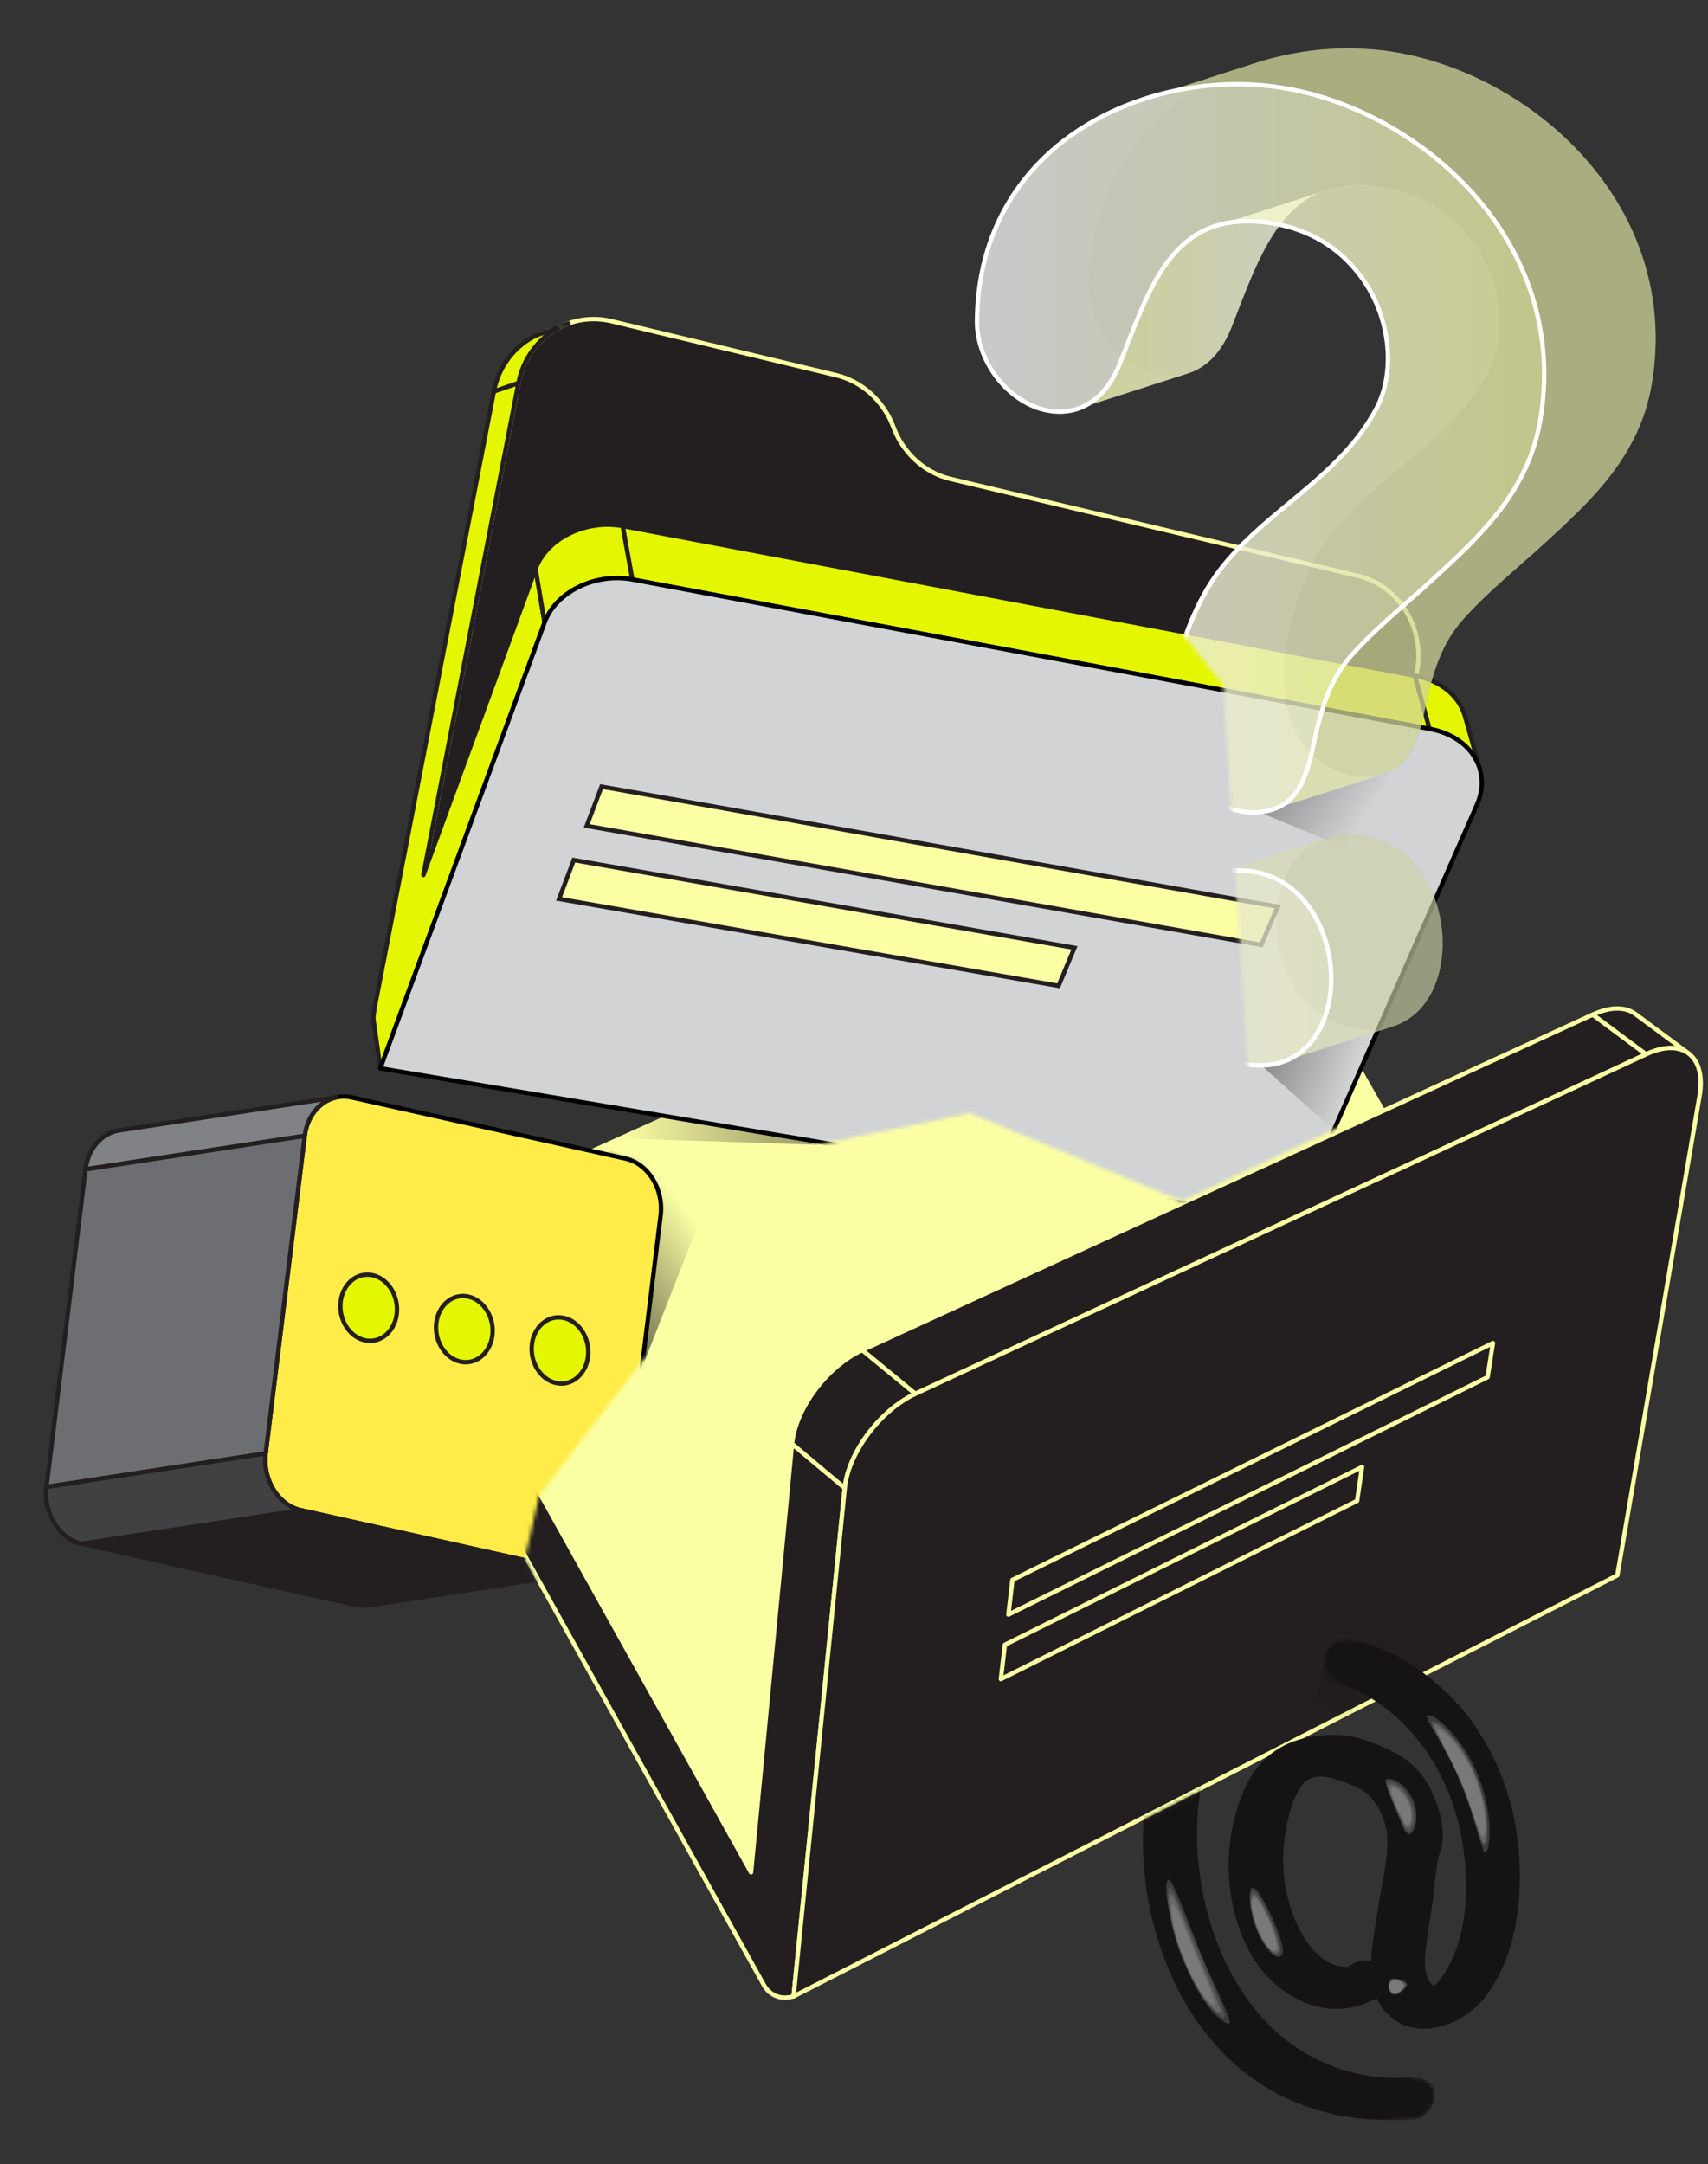 <svg width="442" height="560" viewBox="0 0 442 560" fill="none" xmlns="http://www.w3.org/2000/svg">
<rect x="0" y="0" width="442" height="560" fill="#333333" stroke="none"/>
<g clip-path="url(#clip0_194_205)">
<path d="M109.029 321.514L117.727 313.987C115.955 315.521 114.531 317.383 113.483 319.474C112.433 321.567 111.759 323.888 111.485 326.338C111.211 328.791 111.338 331.371 111.89 333.979C112.442 336.588 113.419 339.224 114.847 341.785L106.122 349.154C104.706 346.611 103.737 343.992 103.191 341.399C102.646 338.808 102.524 336.243 102.801 333.804C103.077 331.368 103.751 329.058 104.798 326.976C105.846 324.893 107.263 323.043 109.029 321.514Z" fill="#231F20"/>
<path d="M106.121 349.72C106.02 349.72 105.921 349.693 105.835 349.642C105.748 349.591 105.676 349.517 105.628 349.429C104.215 346.892 103.209 344.229 102.638 341.515C102.086 338.89 101.951 336.273 102.239 333.74C102.524 331.227 103.215 328.866 104.293 326.721C105.391 324.539 106.86 322.643 108.66 321.086L117.358 313.559C117.414 313.509 117.48 313.471 117.55 313.447C117.621 313.423 117.696 313.413 117.77 313.418C117.845 313.423 117.918 313.442 117.984 313.476C118.051 313.509 118.111 313.556 118.16 313.612C118.209 313.669 118.246 313.734 118.269 313.806C118.292 313.877 118.301 313.952 118.296 314.026C118.29 314.101 118.269 314.174 118.235 314.24C118.201 314.307 118.154 314.366 118.097 314.414L118.094 314.417C116.401 315.882 115.02 317.668 113.988 319.727C112.967 321.761 112.314 324.006 112.046 326.401C111.775 328.828 111.908 331.338 112.442 333.861C112.996 336.48 113.971 339.053 115.34 341.509C115.404 341.624 115.426 341.757 115.402 341.886C115.379 342.015 115.311 342.132 115.211 342.216L106.486 349.586C106.384 349.672 106.255 349.719 106.122 349.719L106.121 349.72ZM113.343 318.528L109.398 321.942C107.711 323.402 106.333 325.181 105.302 327.23C104.284 329.254 103.631 331.487 103.361 333.867C103.087 336.28 103.216 338.775 103.744 341.282C104.246 343.67 105.101 346.019 106.287 348.274L114.129 341.651C112.823 339.219 111.884 336.68 111.337 334.095C110.778 331.453 110.639 328.822 110.924 326.274C111.207 323.747 111.898 321.373 112.979 319.219C113.096 318.985 113.217 318.755 113.343 318.527L113.343 318.528Z" fill="#FBFFA4"/>
<path d="M177.245 286.428C178.827 285.717 180.509 285.249 182.249 285.018C183.987 284.786 185.782 284.792 187.592 285.028C189.4 285.265 191.223 285.73 193.019 286.421C194.868 287.137 196.632 288.055 198.28 289.159C199.978 290.293 201.744 291.207 203.536 291.896C205.326 292.584 207.14 293.047 208.935 293.279C210.729 293.511 212.505 293.514 214.218 293.28C215.93 293.047 217.581 292.58 219.128 291.872L315.082 247.992C317.4 246.932 319.924 246.484 322.504 246.581C325.08 246.678 327.712 247.318 330.249 248.436C332.784 249.552 335.227 251.145 337.428 253.147C339.703 255.223 341.636 257.645 343.157 260.324L413.594 384.206C418.347 392.564 415.238 403.203 406.737 407.677L209.432 511.526L134.619 377.27L114.845 341.785C113.163 338.767 112.106 335.644 111.633 332.584C111.161 329.523 111.273 326.531 111.93 323.765C112.586 321.002 113.785 318.467 115.487 316.324C117.186 314.184 119.386 312.435 122.048 311.239L177.244 286.428H177.245Z" fill="#FBFFA4"/>
<path d="M423.183 262.357L436.955 272.559C436.314 272.088 435.596 271.732 434.832 271.509C434.046 271.274 433.184 271.159 432.256 271.17C431.327 271.181 430.33 271.317 429.276 271.587C428.221 271.858 427.108 272.261 425.946 272.805L412.146 262.544C413.307 262.006 414.421 261.608 415.477 261.344C416.532 261.079 417.531 260.948 418.462 260.942C419.393 260.936 420.258 261.056 421.048 261.295C421.816 261.523 422.538 261.882 423.183 262.357Z" fill="#231F20"/>
<path d="M425.946 273.37C425.827 273.37 425.709 273.333 425.61 273.259L411.809 262.998C411.731 262.939 411.669 262.861 411.63 262.771C411.59 262.681 411.575 262.583 411.585 262.486C411.595 262.388 411.63 262.295 411.687 262.215C411.744 262.135 411.82 262.071 411.909 262.03C413.084 261.486 414.239 261.07 415.341 260.794C416.426 260.523 417.475 260.382 418.459 260.376C419.443 260.376 420.365 260.498 421.212 260.753C422.041 261 422.822 261.388 423.519 261.902L437.292 272.104C437.351 272.148 437.402 272.204 437.44 272.268C437.478 272.331 437.503 272.402 437.514 272.475C437.525 272.549 437.522 272.624 437.504 272.696C437.486 272.768 437.454 272.835 437.41 272.895C437.366 272.955 437.31 273.005 437.247 273.044C437.183 273.082 437.113 273.107 437.04 273.118C436.966 273.129 436.891 273.125 436.82 273.108C436.748 273.09 436.68 273.058 436.62 273.013L436.617 273.011C436.029 272.58 435.371 272.255 434.672 272.05C433.936 271.831 433.125 271.727 432.262 271.735C431.369 271.745 430.411 271.879 429.417 272.135C428.383 272.4 427.296 272.797 426.186 273.317C426.111 273.352 426.03 273.37 425.947 273.37H425.946ZM413.265 262.672L426.014 272.152C427.082 271.67 428.131 271.296 429.136 271.039C430.218 270.762 431.265 270.615 432.249 270.604C432.647 270.599 433.045 270.618 433.441 270.659L422.847 262.811C422.254 262.375 421.591 262.045 420.885 261.836C420.146 261.613 419.33 261.507 418.466 261.507C417.571 261.512 416.612 261.642 415.614 261.892C414.856 262.082 414.069 262.343 413.266 262.672H413.265Z" fill="#FBFFA4"/>
<path d="M204.966 373.593L203.275 391.268L194.361 484.479L134.619 377.27L114.846 341.785L106.121 349.154L125.74 384.395L197.713 513.678C198.365 514.849 199.375 515.779 200.595 516.332C201.815 516.884 203.18 517.03 204.488 516.747L205.359 516.559L216.83 402.706L218.612 385.016L204.966 373.594L204.966 373.593Z" fill="#231F20"/>
<path d="M203.148 517.456C200.716 517.456 198.446 516.155 197.22 513.953L105.628 349.43C105.564 349.315 105.542 349.182 105.565 349.053C105.589 348.924 105.657 348.807 105.757 348.723L114.481 341.353C114.545 341.299 114.619 341.26 114.7 341.238C114.78 341.217 114.865 341.214 114.947 341.229C115.112 341.259 115.256 341.362 115.338 341.509L193.972 482.621L204.403 373.54C204.413 373.437 204.45 373.339 204.512 373.257C204.573 373.174 204.655 373.11 204.75 373.071C204.846 373.031 204.95 373.019 205.051 373.035C205.153 373.051 205.248 373.094 205.327 373.16L218.973 384.582C219.117 384.703 219.192 384.886 219.173 385.073L205.92 516.615C205.908 516.734 205.859 516.846 205.78 516.935C205.7 517.024 205.594 517.086 205.478 517.111L204.607 517.3C204.127 517.404 203.638 517.456 203.147 517.457L203.148 517.456ZM106.841 349.286L198.206 513.402C199.432 515.604 201.909 516.725 204.369 516.194L204.839 516.092L218.02 385.257L205.426 374.714L194.924 484.533C194.913 484.653 194.863 484.766 194.783 484.856C194.703 484.946 194.596 485.008 194.478 485.032C194.36 485.057 194.238 485.044 194.128 484.994C194.018 484.944 193.928 484.86 193.869 484.754L114.687 342.658L106.841 349.285L106.841 349.286Z" fill="#FBFFA4"/>
<path d="M412.146 262.544L223.116 349.333L236.859 360.646L425.946 272.805L412.146 262.544Z" fill="#231F20"/>
<path d="M236.859 361.212C236.731 361.212 236.603 361.168 236.5 361.083L222.757 349.769C222.683 349.708 222.626 349.63 222.591 349.541C222.555 349.451 222.543 349.355 222.556 349.259C222.568 349.164 222.604 349.074 222.661 348.997C222.718 348.919 222.794 348.858 222.881 348.818L411.911 262.029C412.098 261.943 412.317 261.966 412.482 262.089L426.283 272.351C426.361 272.409 426.423 272.487 426.463 272.577C426.502 272.667 426.518 272.765 426.508 272.863C426.498 272.96 426.463 273.053 426.406 273.133C426.349 273.213 426.272 273.277 426.183 273.318L237.096 361.159C237.022 361.194 236.941 361.212 236.859 361.212H236.859ZM224.172 349.47L236.943 359.984L424.847 272.692L412.077 263.197L224.172 349.47Z" fill="#FBFFA4"/>
<path d="M218.612 385.016L204.966 373.593C205.184 371.313 205.856 368.922 206.885 366.55C207.915 364.175 209.302 361.822 210.948 359.622C212.593 357.422 214.497 355.376 216.56 353.617C218.621 351.858 220.839 350.387 223.116 349.333L236.859 360.647C234.581 361.713 232.359 363.197 230.292 364.968C228.224 366.74 226.313 368.797 224.658 371.007C223.004 373.217 221.607 375.579 220.566 377.959C219.526 380.338 218.842 382.734 218.612 385.016Z" fill="#231F20"/>
<path d="M218.613 385.581C218.482 385.581 218.354 385.535 218.25 385.449L204.604 374.026C204.534 373.967 204.479 373.892 204.444 373.807C204.409 373.722 204.395 373.63 204.404 373.539C204.623 371.25 205.283 368.822 206.367 366.324C207.41 363.92 208.8 361.55 210.496 359.283C212.192 357.016 214.108 354.965 216.194 353.186C218.356 351.341 220.606 349.872 222.88 348.819C222.976 348.775 223.083 348.759 223.188 348.772C223.293 348.786 223.393 348.829 223.475 348.896L237.218 360.21C237.291 360.27 237.349 360.349 237.384 360.438C237.419 360.526 237.431 360.622 237.42 360.717C237.408 360.812 237.372 360.902 237.316 360.979C237.26 361.057 237.185 361.118 237.099 361.159C234.917 362.181 232.75 363.607 230.66 365.398C228.632 367.134 226.766 369.136 225.11 371.346C223.458 373.554 222.103 375.855 221.083 378.186C220.035 380.582 219.393 382.899 219.174 385.072C219.161 385.212 219.096 385.341 218.992 385.435C218.888 385.529 218.753 385.581 218.613 385.581L218.613 385.581ZM205.559 373.352L218.184 383.92C218.492 381.938 219.118 379.861 220.048 377.732C221.102 375.321 222.501 372.944 224.207 370.667C225.911 368.391 227.835 366.328 229.925 364.538C231.84 362.898 233.82 361.55 235.823 360.525L223.034 349.996C220.961 350.994 218.908 352.355 216.926 354.046C214.904 355.771 213.045 357.761 211.4 359.961C209.756 362.158 208.411 364.451 207.403 366.774C206.413 369.056 205.793 371.267 205.559 373.352Z" fill="#FBFFA4"/>
<path d="M425.946 272.805C428.316 271.695 430.482 271.169 432.369 271.168C434.251 271.167 435.856 271.69 437.107 272.675C438.356 273.658 439.253 275.101 439.727 276.946C440.2 278.787 440.251 281.029 439.808 283.612L418.538 407.611L205.359 516.558L216.83 402.705L218.612 385.015C218.842 382.734 219.526 380.338 220.566 377.959C221.606 375.578 223.003 373.217 224.658 371.007C226.313 368.797 228.224 366.74 230.291 364.968C232.358 363.197 234.581 361.713 236.858 360.646L425.945 272.805H425.946Z" fill="#231F20"/>
<path d="M205.36 517.124C205.281 517.124 205.202 517.108 205.13 517.076C205.058 517.044 204.993 516.997 204.94 516.938C204.887 516.879 204.847 516.81 204.823 516.735C204.798 516.66 204.79 516.58 204.798 516.502L218.051 384.959C218.281 382.669 218.954 380.237 220.049 377.732C221.103 375.322 222.502 372.945 224.207 370.668C225.912 368.391 227.836 366.328 229.926 364.538C232.094 362.681 234.346 361.2 236.62 360.134L425.707 272.293C428.098 271.172 430.34 270.604 432.369 270.603H432.371C434.374 270.603 436.084 271.151 437.456 272.231C438.822 273.306 439.771 274.845 440.274 276.805C440.781 278.78 440.812 281.102 440.365 283.708L419.094 407.708C419.08 407.794 419.045 407.876 418.993 407.947C418.941 408.018 418.873 408.075 418.794 408.115L205.616 517.062C205.536 517.103 205.448 517.124 205.359 517.124L205.36 517.124ZM432.371 271.734H432.369C430.507 271.735 428.426 272.268 426.186 273.317L426.184 273.318L237.097 361.159C234.917 362.181 232.75 363.606 230.659 365.398C228.632 367.134 226.766 369.136 225.11 371.346C223.458 373.553 222.103 375.855 221.083 378.185C220.035 380.582 219.393 382.899 219.174 385.072L206.025 515.583L418.03 407.236L439.252 283.516C439.672 281.069 439.648 278.905 439.181 277.087C438.74 275.373 437.925 274.038 436.758 273.119C435.59 272.2 434.114 271.734 432.371 271.734Z" fill="#FBFFA4"/>
<path d="M386.342 347.509L384.957 356.334L260.951 417.772L261.997 408.79L386.342 347.509ZM352.474 379.58L260.042 425.585L259.008 434.462L351.186 388.345L352.474 379.58Z" fill="#231F20"/>
<path d="M259.008 435.027C258.928 435.027 258.849 435.01 258.776 434.977C258.704 434.944 258.639 434.897 258.586 434.837C258.533 434.778 258.493 434.707 258.469 434.631C258.445 434.555 258.437 434.475 258.447 434.396L259.481 425.52C259.503 425.33 259.619 425.164 259.79 425.079L352.222 379.073C352.315 379.027 352.418 379.007 352.521 379.015C352.624 379.024 352.722 379.06 352.806 379.121C352.889 379.181 352.955 379.264 352.995 379.359C353.035 379.455 353.048 379.559 353.032 379.661L351.745 388.427C351.732 388.517 351.697 388.602 351.644 388.676C351.59 388.75 351.52 388.81 351.439 388.85L259.26 434.966C259.182 435.006 259.096 435.026 259.008 435.026L259.008 435.027ZM260.567 425.955L259.69 433.488L350.671 387.971L351.758 380.567L260.567 425.955ZM260.952 418.338C260.872 418.338 260.793 418.321 260.72 418.288C260.648 418.256 260.583 418.208 260.53 418.148C260.477 418.089 260.437 418.019 260.413 417.942C260.389 417.866 260.381 417.786 260.391 417.707L261.437 408.725C261.448 408.631 261.482 408.541 261.536 408.464C261.591 408.387 261.663 408.324 261.748 408.283L386.093 347.001C386.186 346.956 386.289 346.937 386.392 346.946C386.495 346.955 386.593 346.993 386.676 347.054C386.759 347.115 386.824 347.198 386.864 347.294C386.903 347.389 386.916 347.494 386.9 347.596L385.515 356.422C385.486 356.603 385.372 356.759 385.207 356.84L261.201 418.279C261.122 418.318 261.037 418.338 260.952 418.338ZM262.523 409.161L261.633 416.804L384.445 355.957L385.616 348.496L262.523 409.161Z" fill="#FBFFA4"/>
<path d="M212.088 296.215L159.939 294.541L171.798 288.907L212.088 296.215Z" fill="url(#paint0_linear_194_205)"/>
<path d="M166.944 351.849L179.729 319.284C183.033 311.672 178.706 302.913 170.659 300.926L157.619 297.706L166.944 351.849H166.944Z" fill="url(#paint1_linear_194_205)"/>
<mask id="mask0_194_205" style="mask-type:luminance" maskUnits="userSpaceOnUse" x="74" y="48" width="346" height="265">
<path d="M368.441 281.264L305.906 310.777L251.006 288.049L130.953 312.903L74.854 258.648L119.457 48.884L419.254 161.399L368.441 281.264Z" fill="white"/>
</mask>
<g mask="url(#mask0_194_205)">
<path d="M216.373 97.076C218.046 97.479 219.66 98.095 221.177 98.909C222.689 99.721 224.097 100.715 225.368 101.87C226.642 103.027 227.786 104.344 228.767 105.795C229.748 107.246 230.567 108.829 231.194 110.519C231.824 112.21 232.645 113.794 233.627 115.244C234.608 116.693 235.75 118.008 237.022 119.162C238.288 120.311 239.69 121.301 241.197 122.109C242.704 122.916 244.308 123.525 245.969 123.922L351.544 149.035C354.143 149.653 356.517 150.801 358.583 152.347C360.649 153.893 362.408 155.836 363.78 158.047C365.168 160.289 366.141 162.763 366.652 165.35C367.183 168.032 367.205 170.789 366.717 173.479L348.013 276.641C344.431 296.399 325.209 309.252 305.613 304.991L102.896 260.916L127.628 132.901L134.16 99.09C134.715 96.214 135.809 93.611 137.311 91.365C138.787 89.152 140.689 87.256 142.906 85.789C145.101 84.336 147.568 83.344 150.157 82.872C152.762 82.4 155.514 82.453 158.282 83.119L216.373 97.076L216.373 97.076Z" fill="#231F20"/>
<path d="M313.227 306.38C310.659 306.38 308.069 306.103 305.493 305.543L102.775 261.468C102.631 261.437 102.505 261.35 102.424 261.227C102.343 261.103 102.313 260.953 102.341 260.808L133.605 98.982C134.163 96.096 135.251 93.428 136.841 91.049C138.377 88.753 140.312 86.824 142.594 85.316C144.852 83.818 147.391 82.797 150.055 82.315C152.817 81.813 155.629 81.899 158.413 82.568L216.504 96.525C218.224 96.941 219.883 97.574 221.443 98.41C222.996 99.244 224.441 100.265 225.746 101.451C227.065 102.649 228.235 104.001 229.233 105.477C230.253 106.987 231.089 108.613 231.722 110.322C232.327 111.945 233.123 113.491 234.093 114.926C235.039 116.325 236.15 117.606 237.4 118.742C238.632 119.86 239.996 120.824 241.462 121.609C242.926 122.393 244.484 122.985 246.099 123.371L351.673 148.485C354.29 149.107 356.728 150.254 358.92 151.894C361.032 153.474 362.829 155.444 364.258 157.748C365.685 160.046 366.684 162.585 367.205 165.24C367.752 167.991 367.774 170.82 367.272 173.579L348.569 276.741C346.808 286.449 341.326 294.814 333.132 300.293C327.13 304.305 320.258 306.38 313.227 306.38ZM103.554 260.48L305.732 304.438C315.059 306.465 324.567 304.659 332.505 299.352C340.442 294.046 345.753 285.943 347.458 276.539L366.162 173.377C366.638 170.758 366.617 168.071 366.098 165.459C365.603 162.938 364.655 160.527 363.3 158.345C361.945 156.161 360.244 154.295 358.245 152.799C356.177 151.252 353.879 150.17 351.413 149.584L245.839 124.471C244.13 124.063 242.481 123.436 240.931 122.607C239.395 121.786 237.952 120.768 236.643 119.58C235.333 118.393 234.161 117.041 233.159 115.561C232.138 114.051 231.301 112.425 230.665 110.717C230.063 109.093 229.269 107.547 228.299 106.112C227.352 104.71 226.24 103.427 224.989 102.289C223.752 101.165 222.383 100.198 220.911 99.408C219.437 98.617 217.867 98.018 216.241 97.626L158.15 83.668C155.519 83.036 152.864 82.956 150.257 83.428C147.743 83.884 145.347 84.847 143.216 86.26C141.061 87.685 139.232 89.508 137.78 91.679C136.274 93.931 135.242 96.46 134.714 99.197L103.554 260.481V260.48Z" fill="#FBFFA4"/>
<path d="M379.116 185.355L379.5 186.723L379.692 187.407L380.078 188.777L380.463 190.149L380.656 190.836L381.042 192.21L381.429 193.587L381.623 194.275L382.011 195.655L382.399 197.036L382.593 197.727L382.982 199.11C382.616 197.818 382.049 196.591 381.301 195.475C380.546 194.346 379.604 193.309 378.491 192.393C377.377 191.477 376.093 190.681 374.656 190.035C373.218 189.389 371.626 188.893 369.9 188.576L366.104 174.836C367.82 175.154 369.402 175.651 370.832 176.297C372.261 176.942 373.538 177.736 374.645 178.651C375.752 179.566 376.69 180.601 377.441 181.729C378.186 182.842 378.751 184.066 379.116 185.355Z" fill="#E5F700"/>
<path d="M382.438 199.262C382.089 198.026 381.547 196.854 380.831 195.788C380.105 194.7 379.196 193.704 378.133 192.828C377.045 191.933 375.798 191.166 374.425 190.55C373.003 189.911 371.446 189.433 369.798 189.13L369.45 189.066L365.32 174.115L366.208 174.279C367.935 174.599 369.569 175.104 371.064 175.779C372.521 176.437 373.846 177.256 375.005 178.214C376.149 179.158 377.126 180.235 377.911 181.413C378.696 182.591 379.284 183.866 379.66 185.201L383.526 198.954L382.439 199.261L382.438 199.262ZM370.35 188.085C371.959 188.407 373.483 188.887 374.886 189.518C376.351 190.176 377.685 190.996 378.849 191.955C379.632 192.596 380.348 193.315 380.987 194.099L378.572 185.509C378.223 184.276 377.683 183.106 376.971 182.042C376.247 180.955 375.344 179.961 374.286 179.086C373.204 178.193 371.964 177.427 370.599 176.811C369.408 176.278 368.167 175.864 366.894 175.577L370.35 188.085L370.35 188.085Z" fill="#231F20"/>
<path d="M138.596 147.191L109.56 226.417L134.16 99.089L127.81 101.266L96.923 260.898L96.651 263.029C96.622 263.255 96.624 263.483 96.655 263.709L98.417 276.421L140.929 161.057L138.595 147.19L138.596 147.191Z" fill="#E5F700"/>
<path d="M98.417 276.987C98.281 276.986 98.149 276.937 98.046 276.847C97.944 276.758 97.876 276.634 97.858 276.499L96.096 263.787C96.058 263.512 96.056 263.234 96.091 262.958L96.363 260.827L127.256 101.158C127.294 100.96 127.436 100.796 127.627 100.731L133.977 98.555C134.07 98.523 134.171 98.516 134.268 98.535C134.365 98.554 134.455 98.598 134.53 98.663C134.682 98.795 134.752 98.999 134.714 99.197L111.447 219.628L138.065 146.996C138.109 146.879 138.189 146.78 138.295 146.714C138.4 146.647 138.524 146.617 138.648 146.628C138.771 146.64 138.888 146.692 138.979 146.777C139.071 146.861 139.131 146.974 139.152 147.097L141.486 160.963C141.502 161.06 141.493 161.161 141.459 161.253L98.947 276.618C98.906 276.726 98.834 276.819 98.74 276.886C98.645 276.952 98.532 276.987 98.417 276.987ZM128.302 101.695L97.477 261.006L97.211 263.101C97.188 263.278 97.189 263.455 97.213 263.631L98.666 274.111L140.347 161.002L138.391 149.385L110.089 226.611C110.04 226.745 109.943 226.855 109.816 226.92C109.69 226.985 109.544 227 109.407 226.962C109.27 226.924 109.153 226.835 109.078 226.714C109.004 226.593 108.977 226.449 109.004 226.309L133.419 99.94L128.301 101.694L128.302 101.695Z" fill="#231F20"/>
<path d="M163.621 149.933L161.128 136.117L366.104 174.836L369.9 188.575L163.621 149.933Z" fill="#E5F700"/>
<path d="M370.685 189.297L163.134 150.417L160.427 135.409L161.233 135.561L366.555 174.345L370.686 189.297H370.685ZM164.107 149.449L369.114 187.852L365.654 175.326L161.83 136.825L164.107 149.449Z" fill="#231F20"/>
<path d="M140.929 161.057L138.596 147.19C139.316 145.224 140.487 143.439 141.988 141.894C143.489 140.348 145.321 139.043 147.362 138.039C149.403 137.035 151.652 136.333 153.988 135.993C156.323 135.653 158.744 135.674 161.129 136.116L163.62 149.933C161.22 149.492 158.783 149.472 156.432 149.815C154.08 150.159 151.816 150.865 149.76 151.873C147.705 152.881 145.86 154.191 144.348 155.743C142.836 157.293 141.656 159.084 140.929 161.057Z" fill="#E5F700"/>
<path d="M140.725 163.244L138.014 147.137L138.065 146.996C138.798 144.999 139.981 143.149 141.583 141.5C143.123 139.915 144.983 138.58 147.112 137.533C149.254 136.482 151.546 135.774 153.906 135.434C156.375 135.074 158.839 135.117 161.231 135.561L161.615 135.632L164.321 150.637L163.518 150.49C161.232 150.069 158.875 150.03 156.513 150.375C154.254 150.701 152.06 151.378 150.009 152.381C147.982 153.376 146.214 154.64 144.752 156.138C143.25 157.679 142.142 159.4 141.46 161.253L140.726 163.245L140.725 163.244ZM139.177 147.247L141.176 159.119C141.882 157.775 142.809 156.512 143.943 155.348C145.495 153.757 147.368 152.417 149.511 151.366C151.667 150.311 153.975 149.599 156.35 149.256C158.56 148.934 160.767 148.93 162.922 149.245L160.643 136.606C158.493 136.249 156.283 136.231 154.069 136.553C151.825 136.876 149.646 137.549 147.61 138.548C145.597 139.537 143.842 140.796 142.392 142.289C140.939 143.785 139.858 145.452 139.177 147.247Z" fill="#231F20"/>
<path d="M163.62 149.933L369.9 188.575C372.582 189.068 374.938 189.992 376.9 191.239C378.86 192.486 380.427 194.055 381.537 195.84C382.645 197.623 383.296 199.621 383.425 201.73C383.554 203.838 383.162 206.05 382.186 208.269L334.748 316.111L98.417 276.421L135.285 176.374L140.93 161.056C141.657 159.085 142.836 157.293 144.348 155.743C145.861 154.191 147.706 152.881 149.76 151.873C151.816 150.865 154.081 150.159 156.432 149.815C158.784 149.472 161.221 149.492 163.621 149.933L163.62 149.933Z" fill="#D1D3D4"/>
<path d="M334.748 316.677C334.717 316.677 334.686 316.674 334.655 316.668L98.324 276.979C98.242 276.965 98.164 276.933 98.096 276.886C98.027 276.839 97.971 276.777 97.929 276.705C97.887 276.633 97.862 276.553 97.855 276.47C97.847 276.387 97.859 276.304 97.887 276.226L140.4 160.861C141.138 158.858 142.331 157.003 143.944 155.348C145.496 153.757 147.369 152.417 149.512 151.365C151.668 150.311 153.975 149.599 156.35 149.256C158.835 148.893 161.315 148.934 163.723 149.378H163.724L370.004 188.019C372.696 188.514 375.119 189.437 377.202 190.761C379.225 192.048 380.845 193.655 382.016 195.541C383.191 197.43 383.854 199.501 383.989 201.694C384.127 203.954 383.695 206.243 382.703 208.496L335.265 316.338C335.221 316.438 335.149 316.524 335.057 316.584C334.965 316.644 334.858 316.676 334.749 316.676L334.748 316.677ZM99.183 275.977L334.409 315.481L381.67 208.041C382.588 205.954 382.989 203.843 382.861 201.765C382.738 199.76 382.131 197.868 381.057 196.139C379.976 194.399 378.475 192.911 376.597 191.717C374.636 190.471 372.349 189.6 369.798 189.131L163.518 150.49C161.232 150.069 158.875 150.03 156.513 150.375C154.254 150.701 152.06 151.378 150.009 152.381C147.982 153.376 146.214 154.64 144.752 156.138C143.25 157.679 142.142 159.4 141.459 161.253L99.183 275.977V275.977Z" fill="black"/>
<path d="M140.672 85.981L147.114 83.685C145.509 84.257 143.987 85.037 142.584 86.005C141.17 86.98 139.889 88.135 138.771 89.439C137.624 90.778 136.656 92.26 135.891 93.848C135.089 95.513 134.508 97.275 134.16 99.09L127.81 101.266C128.155 99.466 128.733 97.718 129.529 96.066C130.289 94.491 131.251 93.02 132.389 91.692C133.499 90.398 134.771 89.252 136.175 88.285C137.567 87.324 139.079 86.55 140.672 85.981Z" fill="#E5F700"/>
<path d="M127.81 101.831C127.726 101.831 127.644 101.813 127.569 101.777C127.493 101.742 127.427 101.69 127.374 101.625C127.321 101.561 127.283 101.486 127.262 101.405C127.242 101.324 127.24 101.24 127.256 101.158C127.611 99.309 128.204 97.515 129.021 95.819C129.803 94.2 130.791 92.689 131.961 91.324C133.102 89.992 134.411 88.814 135.854 87.819C137.288 86.831 138.843 86.034 140.482 85.449L146.924 83.152H146.925C147.066 83.101 147.221 83.109 147.356 83.174C147.492 83.238 147.596 83.353 147.646 83.495C147.696 83.636 147.688 83.792 147.624 83.927C147.56 84.063 147.445 84.167 147.303 84.217L147.299 84.219C145.743 84.775 144.265 85.532 142.904 86.471C141.531 87.419 140.285 88.54 139.199 89.808C138.084 91.11 137.143 92.551 136.399 94.095C135.619 95.715 135.053 97.431 134.714 99.197C134.695 99.295 134.651 99.386 134.585 99.461C134.52 99.536 134.436 99.593 134.342 99.625L127.992 101.801C127.933 101.821 127.872 101.832 127.809 101.832L127.81 101.831ZM140.861 86.514C139.314 87.066 137.847 87.818 136.494 88.75C135.131 89.69 133.895 90.803 132.817 92.061C131.711 93.352 130.776 94.781 130.037 96.312C129.406 97.621 128.916 98.993 128.575 100.406L133.67 98.66C134.033 96.91 134.608 95.211 135.382 93.602C136.169 91.969 137.165 90.446 138.343 89.07C139.162 88.115 140.066 87.237 141.046 86.448L140.861 86.514L140.861 86.514Z" fill="#231F20"/>
<mask id="mask1_194_205" style="mask-type:luminance" maskUnits="userSpaceOnUse" x="127" y="83" width="21" height="19">
<mask id="mask2_194_205" style="mask-type:luminance" maskUnits="userSpaceOnUse" x="127" y="83" width="21" height="19">
<path d="M140.672 85.981L147.114 83.685C145.509 84.257 143.987 85.037 142.584 86.005C141.17 86.98 139.889 88.135 138.771 89.439C137.624 90.778 136.656 92.26 135.891 93.848C135.089 95.513 134.508 97.275 134.16 99.09L127.81 101.266C128.155 99.466 128.733 97.718 129.529 96.066C130.289 94.491 131.251 93.02 132.389 91.692C133.499 90.398 134.771 89.252 136.175 88.285C137.567 87.324 139.079 86.55 140.672 85.981Z" fill="white"/>
</mask>
<g mask="url(#mask2_194_205)">
<path d="M127.81 101.831C127.726 101.831 127.644 101.813 127.569 101.777C127.493 101.742 127.427 101.69 127.374 101.625C127.321 101.561 127.283 101.486 127.262 101.405C127.242 101.324 127.24 101.24 127.256 101.158C127.611 99.309 128.204 97.515 129.021 95.82C129.803 94.2 130.791 92.689 131.961 91.324C133.102 89.992 134.411 88.814 135.854 87.819C137.288 86.831 138.843 86.034 140.482 85.449L146.924 83.152H146.925C147.066 83.101 147.221 83.109 147.356 83.174C147.492 83.238 147.596 83.353 147.646 83.495C147.696 83.636 147.688 83.792 147.624 83.927C147.56 84.063 147.445 84.167 147.303 84.217L147.299 84.219C145.743 84.775 144.265 85.532 142.904 86.471C141.531 87.419 140.285 88.54 139.199 89.808C138.084 91.11 137.143 92.551 136.399 94.095C135.619 95.715 135.053 97.431 134.714 99.197C134.695 99.295 134.651 99.386 134.585 99.461C134.52 99.536 134.436 99.593 134.342 99.625L127.992 101.801C127.933 101.822 127.872 101.832 127.809 101.832L127.81 101.831ZM140.861 86.514C139.314 87.066 137.847 87.818 136.494 88.75C135.131 89.691 133.895 90.803 132.817 92.061C131.711 93.352 130.776 94.781 130.037 96.312C129.406 97.621 128.916 98.993 128.575 100.406L133.67 98.66C134.033 96.91 134.608 95.211 135.382 93.602C136.169 91.969 137.165 90.446 138.343 89.07C139.162 88.115 140.066 87.237 141.046 86.448L140.861 86.514L140.861 86.514Z" fill="white"/>
</g>
</mask>
<g mask="url(#mask1_194_205)">
<path d="M144.696 84.736L138.271 87.025C138.659 86.825 139.053 86.637 139.453 86.463C139.853 86.288 140.26 86.128 140.671 85.981L147.114 83.684C146.699 83.832 146.29 83.994 145.886 84.169C145.483 84.345 145.086 84.534 144.696 84.736" fill="#231F20"/>
<path d="M138.271 87.591C138.145 87.591 138.022 87.548 137.923 87.47C137.823 87.392 137.753 87.282 137.723 87.159C137.693 87.036 137.705 86.906 137.758 86.791C137.81 86.676 137.9 86.582 138.012 86.523C138.61 86.214 139.224 85.935 139.85 85.687C140.059 85.604 140.27 85.525 140.482 85.45L146.924 83.152C146.994 83.127 147.068 83.116 147.142 83.12C147.216 83.124 147.289 83.142 147.356 83.174C147.423 83.206 147.483 83.25 147.532 83.305C147.582 83.361 147.621 83.425 147.645 83.495C147.67 83.565 147.681 83.639 147.678 83.713C147.674 83.787 147.656 83.86 147.624 83.927C147.592 83.994 147.547 84.054 147.492 84.104C147.437 84.154 147.373 84.192 147.303 84.217H147.302C146.9 84.362 146.503 84.519 146.111 84.689C145.72 84.859 145.334 85.042 144.956 85.239C144.933 85.251 144.909 85.261 144.885 85.269L138.46 87.559C138.398 87.581 138.334 87.591 138.271 87.591L138.271 87.591Z" fill="#FBFFA4"/>
<path d="M134.16 99.089L127.81 101.266C128.122 99.651 128.606 98.122 129.238 96.695C129.87 95.268 130.648 93.943 131.552 92.736C132.446 91.54 133.472 90.449 134.611 89.483C135.735 88.528 136.963 87.704 138.271 87.026L144.696 84.737C143.378 85.42 142.141 86.251 141.009 87.212C139.862 88.186 138.829 89.286 137.928 90.492C137.018 91.708 136.234 93.044 135.598 94.482C134.962 95.92 134.475 97.461 134.16 99.09" fill="#E5F700"/>
<path d="M127.07 102.117L127.255 101.158C127.566 99.544 128.058 97.969 128.722 96.465C129.359 95.024 130.157 93.659 131.1 92.397C132.02 91.167 133.075 90.045 134.246 89.051C135.402 88.07 136.666 87.222 138.012 86.523L138.082 86.493L144.507 84.204L144.956 85.239C143.675 85.903 142.474 86.709 141.374 87.643C140.26 88.59 139.256 89.659 138.38 90.83C137.481 92.034 136.721 93.336 136.114 94.71C135.48 96.148 135.011 97.653 134.714 99.197L134.652 99.519L127.07 102.117ZM138.497 87.545C137.239 88.201 136.058 88.995 134.975 89.913C133.87 90.852 132.873 91.913 132.004 93.075C131.112 94.269 130.357 95.56 129.754 96.924C129.258 98.047 128.864 99.212 128.575 100.406L133.67 98.66C133.984 97.145 134.457 95.668 135.082 94.253C135.723 92.8 136.527 91.424 137.476 90.152C138.403 88.913 139.465 87.782 140.644 86.781L138.497 87.546L138.497 87.545Z" fill="#231F20"/>
</g>
</g>
<path opacity="0.5" d="M326.983 276.161L345.293 292.572L355.658 267.128L326.983 276.161Z" fill="url(#paint2_linear_194_205)"/>
<path opacity="0.5" d="M326.407 210.365L351.817 220.831L359.777 199.793L326.407 210.365Z" fill="url(#paint3_linear_194_205)"/>
<path d="M330.641 234.606L155.671 203.531L151.826 213.692L326.395 244.475L330.641 234.606Z" fill="#FBFFA4"/>
<path d="M326.736 245.109L326.296 245.032L151.057 214.131L155.309 202.893L155.77 202.975L331.441 234.174L326.736 245.11V245.109ZM152.596 213.254L326.052 243.84L329.84 235.038L156.033 204.17L152.596 213.254Z" fill="#231F20"/>
<path d="M278.041 245.24L148.48 222.537L144.676 232.591L273.938 255.082L278.041 245.24Z" fill="#FBFFA4"/>
<path d="M274.286 255.716L143.905 233.031L148.118 221.899L148.578 221.98L278.834 244.806L274.286 255.716ZM145.446 232.151L273.591 254.447L277.248 245.675L148.843 223.173L145.446 232.151Z" fill="#231F20"/>
<mask id="mask3_194_205" style="mask-type:luminance" maskUnits="userSpaceOnUse" x="221" y="0" width="221" height="302">
<path d="M305.531 163.5L316.499 177.23L323.274 282.395C323.274 282.395 328.625 289.85 340.531 294.014C344.787 295.503 355.078 301.85 359.831 301.555C376.958 300.494 396.103 252.684 400.769 242.198C421.527 195.554 424.658 143.713 434.606 94.179C439.388 70.363 451.383 31.868 428.261 13.207C410.891 -0.811 377.786 1.983 358.372 1.243C332.164 0.243 304.922 -0.426 278.675 0.316C257.22 0.922 227.065 -2.073 222.64 24.245C219.136 45.084 224.394 66.063 228.283 86.367C231.231 101.756 231.164 112.275 239.989 125.971C251.515 143.859 305.531 163.5 305.531 163.5Z" fill="white"/>
</mask>
<g mask="url(#mask3_194_205)">
<g opacity="0.5">
<path d="M352.308 216.137C379.802 219.512 381.013 269.815 351.909 266.236C324.034 262.808 322.736 215.022 350.218 215.974C350.929 215.998 351.629 216.054 352.308 216.137Z" fill="#A7A9AC"/>
<mask id="mask4_194_205" style="mask-type:luminance" maskUnits="userSpaceOnUse" x="330" y="215" width="44" height="52">
<path d="M352.308 216.137C379.802 219.512 381.013 269.815 351.909 266.236C324.034 262.808 322.736 215.022 350.218 215.974C350.929 215.998 351.629 216.054 352.308 216.137Z" fill="white"/>
</mask>
<g mask="url(#mask4_194_205)">
<path d="M352.308 216.137C379.802 219.512 381.013 269.815 351.909 266.236C324.034 262.808 322.736 215.022 350.218 215.974C350.929 215.998 351.629 216.054 352.308 216.137Z" fill="#A7A9AC"/>
</g>
</g>
<path opacity="0.5" d="M360.475 265.574C357.988 266.364 355.136 266.633 351.909 266.235C347.195 265.656 343.243 263.804 340.06 261.137L340.059 261.136C340.026 261.108 339.99 261.082 339.957 261.054C339.479 260.646 339.018 260.22 338.575 259.776L338.573 259.775L338.526 259.727C338.051 259.252 337.596 258.757 337.162 258.244L337.158 258.24C337.09 258.159 337.022 258.078 336.955 257.997C336.555 257.513 336.174 257.014 335.811 256.502L335.683 256.32L335.681 256.317C335.329 255.813 334.994 255.297 334.676 254.769L334.675 254.768C334.656 254.735 334.637 254.702 334.618 254.668C334.27 254.085 333.944 253.49 333.638 252.884L333.633 252.875C333.633 252.873 333.632 252.872 333.631 252.871C332.666 250.946 331.915 248.903 331.367 246.808C331.366 246.802 331.364 246.797 331.363 246.792C331.208 246.198 331.069 245.6 330.946 244.998L330.946 244.994C330.928 244.906 330.913 244.818 330.895 244.731C330.895 244.727 330.895 244.723 330.893 244.718C330.769 244.077 330.663 243.432 330.577 242.784L330.569 242.723C330.487 242.092 330.423 241.459 330.377 240.824L330.377 240.82C330.329 240.147 330.302 239.474 330.296 238.799L330.295 238.758C330.283 237.37 330.358 235.994 330.525 234.644L330.526 234.637C330.534 234.571 330.543 234.505 330.552 234.439C330.632 233.815 330.732 233.194 330.852 232.577L330.853 232.575L330.87 232.494C331 231.843 331.148 231.2 331.322 230.569L331.323 230.566L331.325 230.559L331.325 230.557C331.488 229.969 331.672 229.387 331.877 228.812V228.811C331.882 228.8 331.885 228.789 331.889 228.779C332.985 225.695 334.645 222.94 336.879 220.782V220.782C336.909 220.753 336.938 220.722 336.968 220.693C338.788 218.954 340.976 217.649 343.37 216.877L343.367 216.878C343.387 216.871 343.405 216.861 343.427 216.854L314.577 226.122C314.557 226.128 314.539 226.138 314.518 226.144C313.959 226.326 313.421 226.538 312.898 226.769C312.814 226.806 312.73 226.842 312.647 226.88C312.059 227.152 311.488 227.458 310.936 227.797C310.47 228.082 310.019 228.389 309.583 228.718C309.518 228.767 309.456 228.818 309.392 228.868C308.951 229.21 308.526 229.574 308.12 229.959C308.089 229.988 308.06 230.019 308.03 230.049C307.624 230.441 307.237 230.851 306.871 231.28C306.847 231.308 306.821 231.334 306.798 231.362C306.434 231.795 306.089 232.244 305.766 232.707C305.72 232.773 305.673 232.836 305.628 232.902C305.318 233.354 305.026 233.823 304.751 234.303C304.428 234.868 304.13 235.446 303.857 236.037C303.819 236.121 303.781 236.206 303.743 236.291C303.508 236.814 303.293 237.345 303.097 237.883C303.074 237.948 303.053 238.013 303.03 238.078C302.825 238.653 302.641 239.236 302.477 239.824L302.474 239.837C302.311 240.435 302.169 241.038 302.047 241.645C302.033 241.711 302.018 241.776 302.005 241.842C301.89 242.43 301.794 243.021 301.717 243.614C301.704 243.712 301.69 243.808 301.678 243.906C301.606 244.495 301.55 245.086 301.512 245.678C301.506 245.782 301.5 245.886 301.494 245.99C301.461 246.592 301.445 247.195 301.445 247.797C301.445 247.888 301.447 247.978 301.448 248.068C301.455 248.694 301.475 249.321 301.518 249.949C301.521 249.996 301.527 250.043 301.53 250.09C301.575 250.723 301.639 251.356 301.721 251.989L301.736 252.115C301.821 252.744 301.927 253.37 302.047 253.994C302.065 254.083 302.08 254.172 302.099 254.261C302.22 254.864 302.36 255.462 302.516 256.058C302.696 256.751 302.9 257.439 303.126 258.119C303.158 258.217 303.193 258.313 303.226 258.409C303.428 258.997 303.645 259.579 303.882 260.153C303.91 260.222 303.941 260.288 303.969 260.357C304.221 260.958 304.493 261.552 304.783 262.136L304.786 262.141C305.078 262.72 305.39 263.289 305.721 263.848C305.757 263.91 305.792 263.973 305.829 264.035C306.147 264.563 306.483 265.08 306.836 265.585C306.893 265.667 306.948 265.749 307.006 265.83C307.77 266.9 308.615 267.91 309.533 268.852C309.596 268.916 309.661 268.977 309.725 269.041C310.17 269.484 310.628 269.913 311.108 270.32C311.142 270.348 311.178 270.375 311.211 270.403C311.697 270.81 312.201 271.198 312.722 271.566C312.759 271.591 312.793 271.618 312.829 271.643C313.349 272.005 313.89 272.341 314.446 272.66C314.525 272.706 314.603 272.753 314.683 272.798C315.225 273.101 315.785 273.38 316.36 273.639C316.46 273.684 316.559 273.729 316.66 273.772C317.243 274.026 317.837 274.254 318.44 274.456C318.541 274.49 318.643 274.521 318.745 274.554C319.373 274.755 320.015 274.935 320.677 275.084C320.752 275.101 320.829 275.115 320.906 275.131C321.618 275.287 322.338 275.411 323.061 275.502C323.811 275.594 324.535 275.642 325.244 275.665C325.335 275.667 325.427 275.674 325.518 275.675C326.169 275.687 326.819 275.669 327.468 275.621C327.58 275.612 327.692 275.605 327.802 275.594C328.408 275.541 329.01 275.458 329.608 275.345C329.708 275.326 329.805 275.304 329.904 275.284C330.486 275.166 331.061 275.018 331.627 274.841C331.643 274.835 331.661 274.833 331.678 274.828L360.527 265.561C360.51 265.566 360.492 265.569 360.475 265.574L360.475 265.574Z" fill="#BCBEC0"/>
<g opacity="0.5">
<path d="M323.459 225.404C350.954 228.779 352.165 279.081 323.06 275.503C295.186 272.075 293.887 224.289 321.37 225.241C322.081 225.265 322.78 225.321 323.459 225.404Z" fill="url(#paint4_linear_194_205)"/>
<mask id="mask5_194_205" style="mask-type:luminance" maskUnits="userSpaceOnUse" x="301" y="225" width="44" height="51">
<path d="M323.459 225.404C350.954 228.779 352.165 279.081 323.06 275.503C295.186 272.075 293.887 224.289 321.37 225.241C322.081 225.265 322.78 225.321 323.459 225.404Z" fill="white"/>
</mask>
<g mask="url(#mask5_194_205)">
<path opacity="0.65" d="M323.459 225.404C350.954 228.779 352.165 279.081 323.06 275.503C295.186 272.075 293.887 224.289 321.37 225.241C322.081 225.265 322.78 225.321 323.459 225.404Z" fill="url(#paint5_linear_194_205)"/>
</g>
</g>
<path opacity="0.3" d="M373.333 243.78C373.337 244.416 373.322 245.051 373.29 245.685C373.285 245.772 373.283 245.858 373.278 245.945C373.202 247.239 373.047 248.528 372.814 249.803C372.797 249.896 372.777 249.988 372.759 250.081C372.645 250.67 372.513 251.255 372.362 251.836C372.351 251.877 372.338 251.918 372.326 251.959C372.174 252.525 372.003 253.087 371.813 253.642C371.795 253.695 371.778 253.75 371.76 253.803C371.569 254.345 371.359 254.879 371.131 255.406C371.093 255.495 371.055 255.583 371.017 255.67C370.791 256.174 370.547 256.669 370.285 257.155C370.239 257.241 370.191 257.326 370.143 257.411C369.876 257.893 369.589 258.365 369.283 258.824C369.245 258.882 369.203 258.937 369.164 258.994C368.847 259.46 368.51 259.911 368.152 260.346C368.144 260.357 368.137 260.367 368.128 260.378C367.768 260.808 367.388 261.22 366.989 261.613C366.933 261.669 366.879 261.725 366.823 261.78C366.438 262.151 366.034 262.503 365.615 262.835C365.12 263.229 364.603 263.594 364.065 263.927C363.991 263.973 363.915 264.015 363.84 264.06C363.358 264.35 362.86 264.614 362.349 264.851C362.315 264.867 362.279 264.88 362.245 264.896C361.722 265.13 361.187 265.337 360.643 265.516C360.603 265.529 360.567 265.548 360.526 265.561L331.716 274.815C331.759 274.801 331.797 274.781 331.839 274.767C332.429 274.573 333.008 274.346 333.572 274.086L333.583 274.08C338.673 271.706 341.949 266.917 343.477 261.228L343.477 261.227C343.488 261.185 343.502 261.145 343.512 261.102L343.513 261.1C343.673 260.485 343.812 259.865 343.93 259.24C344.072 258.5 344.186 257.754 344.272 257.004V257.003C344.421 255.703 344.494 254.381 344.483 253.047L344.483 253.018L344.482 253.003C344.475 252.374 344.45 251.746 344.407 251.119L344.407 251.107C344.401 251.025 344.398 250.944 344.392 250.862L344.391 250.856C344.346 250.245 344.284 249.634 344.205 249.026L344.204 249.023C344.19 248.913 344.176 248.803 344.161 248.694C344.078 248.09 343.98 247.488 343.865 246.889L343.864 246.883C343.844 246.781 343.822 246.679 343.802 246.577L343.801 246.573C343.666 245.9 343.51 245.231 343.334 244.567C343.333 244.564 343.332 244.561 343.331 244.558C342.996 243.299 342.586 242.062 342.103 240.853C342.103 240.851 342.102 240.849 342.101 240.847L342.049 240.718C341.801 240.104 341.533 239.499 341.245 238.902L341.245 238.9C341.197 238.801 341.147 238.702 341.099 238.603L341.097 238.6C339.869 236.125 338.311 233.849 336.426 231.901L336.374 231.847C335.959 231.421 335.529 231.01 335.083 230.617H335.082L335.066 230.603C334.537 230.136 333.986 229.695 333.415 229.282L333.407 229.276C330.608 227.257 327.289 225.873 323.459 225.403C322.765 225.319 322.068 225.264 321.369 225.24C318.943 225.156 316.745 225.459 314.766 226.071H314.767C314.705 226.09 314.639 226.102 314.577 226.122L343.426 216.855C343.487 216.835 343.553 216.823 343.615 216.803C343.999 216.685 344.386 216.58 344.777 216.488C344.899 216.46 345.02 216.43 345.143 216.403C345.626 216.298 346.113 216.212 346.603 216.145C346.666 216.136 346.73 216.132 346.793 216.124C347.249 216.068 347.707 216.028 348.166 216.002C348.849 215.961 349.534 215.952 350.218 215.973C350.928 215.998 351.628 216.053 352.307 216.137H352.307C353.011 216.223 353.692 216.348 354.362 216.494C354.449 216.513 354.539 216.529 354.626 216.55C355.257 216.696 355.871 216.871 356.47 217.068C357.164 217.294 357.846 217.556 358.513 217.853C358.607 217.895 358.699 217.94 358.792 217.984C359.358 218.244 359.911 218.53 360.451 218.84C360.496 218.866 360.54 218.895 360.586 218.922C361.114 219.233 361.629 219.567 362.128 219.922C362.174 219.954 362.22 219.983 362.265 220.016C362.76 220.375 363.24 220.756 363.703 221.156C363.779 221.221 363.857 221.285 363.932 221.351C364.458 221.815 364.963 222.303 365.446 222.814C365.86 223.25 366.258 223.701 366.639 224.165C366.691 224.23 366.741 224.295 366.792 224.359C367.188 224.85 367.566 225.356 367.924 225.875C367.927 225.879 367.931 225.883 367.933 225.887C368.292 226.414 368.633 226.952 368.955 227.503C368.999 227.577 369.044 227.649 369.087 227.724C369.446 228.348 369.782 228.985 370.094 229.634C370.358 230.182 370.606 230.738 370.838 231.3C370.876 231.393 370.913 231.488 370.95 231.581C371.185 232.165 371.402 232.756 371.602 233.352C371.619 233.4 371.633 233.45 371.649 233.499C371.844 234.095 372.022 234.696 372.183 235.302C372.198 235.359 372.216 235.415 372.23 235.473C372.389 236.081 372.527 236.695 372.652 237.312C372.672 237.413 372.694 237.515 372.713 237.617C372.85 238.327 372.963 239.04 373.054 239.757C373.132 240.369 373.196 240.983 373.241 241.596C373.247 241.678 373.251 241.759 373.256 241.842C373.298 242.48 373.326 243.117 373.332 243.752L373.333 243.782V243.78Z" fill="#FBFFA4"/>
<path opacity="0.5" d="M382.312 64.152C375.909 54.324 366.396 49.489 356.495 48.272C355.914 48.2 355.331 48.141 354.747 48.094C354.122 48.045 353.495 48.012 352.868 47.994C352.648 47.987 352.434 47.988 352.218 47.985C351.579 47.975 350.94 47.985 350.301 48.014C350.007 48.028 349.719 48.047 349.431 48.069C349.136 48.09 348.839 48.111 348.549 48.141C348.394 48.157 348.244 48.181 348.091 48.199C347.289 48.294 346.493 48.425 345.704 48.593C345.436 48.65 345.171 48.711 344.909 48.776C343.979 48.992 343.063 49.264 342.165 49.59L343.371 49.203C343.288 49.229 343.214 49.267 343.133 49.294H343.134C342.322 49.564 341.511 49.839 340.702 50.119C341.002 50.012 341.485 49.839 342.165 49.59L314.522 58.47C314.44 58.497 314.366 58.534 314.285 58.561C317.589 57.459 321.404 57.002 325.899 57.362C326.483 57.408 327.065 57.468 327.647 57.539C337.547 58.756 347.06 63.592 353.464 73.419C359.672 82.965 361.185 96.209 356.212 105.658C346.761 123.629 327.448 132.004 315.576 147.609C306.695 159.285 297.527 185.423 308.044 201.213C311.464 206.34 316.849 209.413 322.219 210.074C324.282 210.327 326.341 210.213 328.288 209.733L358.59 200.03C356.232 200.872 353.653 201.125 351.068 200.807C345.698 200.147 340.313 197.074 336.893 191.946C326.375 176.156 335.544 150.018 344.424 138.342C356.297 122.738 375.61 114.362 385.06 96.392C390.034 86.942 388.521 73.698 382.312 64.153L382.312 64.152Z" fill="#A7A9AC"/>
<path opacity="0.5" d="M307.27 96.651C307.375 96.62 307.485 96.601 307.588 96.568L278.74 105.835C278.636 105.869 278.525 105.887 278.421 105.918C278.135 106.003 277.845 106.077 277.551 106.144C277.352 106.189 277.153 106.233 276.95 106.271C276.642 106.327 276.329 106.369 276.014 106.405C275.816 106.428 275.62 106.455 275.419 106.471C275.068 106.497 274.71 106.504 274.35 106.506C274.175 106.508 274.004 106.518 273.827 106.514C273.274 106.501 272.723 106.461 272.174 106.395C262.373 105.19 252.744 94.724 252.828 83.045C252.837 81.801 252.889 80.582 252.961 79.376C252.981 79.055 253.003 78.737 253.026 78.419C253.103 77.372 253.201 76.338 253.323 75.32C253.342 75.163 253.355 75.003 253.375 74.847C253.523 73.698 253.705 72.573 253.909 71.462C253.962 71.176 254.02 70.894 254.076 70.611C254.258 69.694 254.459 68.79 254.678 67.898C254.732 67.68 254.781 67.458 254.837 67.241C255.108 66.193 255.409 65.152 255.738 64.12C255.814 63.882 255.896 63.65 255.975 63.414C256.252 62.584 256.547 61.76 256.862 60.944C256.954 60.705 257.042 60.465 257.137 60.228C257.524 59.26 257.938 58.303 258.378 57.358C258.459 57.186 258.546 57.018 258.628 56.847C259.006 56.061 259.402 55.283 259.817 54.515C259.944 54.279 260.071 54.042 260.202 53.808C260.695 52.918 261.214 52.042 261.756 51.18C261.809 51.098 261.864 51.019 261.917 50.938C262.564 49.932 263.242 48.947 263.952 47.984C264.508 47.224 265.084 46.478 265.678 45.747C265.721 45.695 265.761 45.64 265.805 45.587C266.44 44.818 267.096 44.066 267.772 43.332C267.949 43.138 268.129 42.946 268.31 42.754C268.89 42.136 269.483 41.531 270.09 40.939C270.209 40.823 270.325 40.703 270.445 40.587C271.157 39.906 271.886 39.243 272.631 38.599C272.816 38.437 273.006 38.281 273.193 38.122C273.813 37.597 274.444 37.084 275.084 36.584C275.257 36.45 275.426 36.312 275.6 36.179C276.381 35.583 277.175 35.005 277.982 34.447C278.157 34.325 278.336 34.209 278.513 34.089C279.188 33.631 279.872 33.187 280.564 32.755C280.774 32.623 280.984 32.49 281.196 32.361C282.037 31.848 282.889 31.354 283.752 30.878C283.885 30.804 284.022 30.736 284.156 30.663C284.912 30.254 285.676 29.86 286.447 29.48C286.682 29.365 286.917 29.249 287.153 29.135C288.049 28.703 288.953 28.29 289.866 27.896C289.9 27.881 289.935 27.869 289.969 27.854C290.856 27.477 291.75 27.119 292.651 26.777C292.899 26.683 293.149 26.59 293.398 26.498C294.237 26.189 295.081 25.894 295.93 25.615C296.037 25.58 296.144 25.541 296.251 25.506C296.286 25.496 296.319 25.483 296.353 25.472L325.202 16.205C325.168 16.216 325.134 16.228 325.1 16.239L325.108 16.237C320.773 17.636 316.569 19.43 312.592 21.616C312.205 21.829 311.825 22.051 311.441 22.271L311.469 22.268C311.347 22.338 311.226 22.409 311.105 22.479C310.75 22.682 310.394 22.882 310.044 23.094C310.042 23.096 310.04 23.096 310.039 23.098C309.829 23.225 309.623 23.357 309.416 23.486L309.413 23.488C309.021 23.733 308.637 23.992 308.25 24.245C307.777 24.555 307.298 24.857 306.833 25.178L306.831 25.18C306.024 25.739 305.23 26.317 304.45 26.912L304.449 26.913C304.276 27.045 304.108 27.181 303.937 27.315L303.934 27.317C303.293 27.817 302.663 28.33 302.043 28.855L302.041 28.856C301.125 29.63 300.231 30.431 299.363 31.258C299.341 31.279 299.316 31.299 299.295 31.321C299.175 31.436 299.06 31.555 298.942 31.67C298.941 31.671 298.941 31.671 298.94 31.672C298.66 31.944 298.393 32.23 298.12 32.508C297.167 33.473 296.249 34.472 295.368 35.502C295.131 35.776 294.884 36.04 294.654 36.32L294.653 36.322C294.611 36.373 294.572 36.426 294.53 36.477L294.528 36.48C294.378 36.664 294.239 36.859 294.091 37.046C293.484 37.804 292.897 38.578 292.33 39.367L292.325 39.373C292.053 39.755 291.796 40.153 291.532 40.542C291.224 40.998 290.903 41.443 290.608 41.91L290.605 41.913C290.13 42.665 289.681 43.441 289.239 44.222C289.047 44.56 288.854 44.898 288.669 45.242L288.665 45.248C288.25 46.017 287.854 46.794 287.477 47.581C287.394 47.751 287.308 47.918 287.228 48.089L287.226 48.092C286.986 48.605 286.772 49.138 286.547 49.662C286.26 50.328 285.973 50.994 285.71 51.678V51.68C285.395 52.495 285.1 53.317 284.824 54.146L284.82 54.157C284.743 54.389 284.661 54.619 284.586 54.853C284.557 54.947 284.534 55.045 284.504 55.139C284.074 56.51 283.701 57.92 283.365 59.357C283.212 60.014 283.058 60.671 282.925 61.342L282.923 61.349C282.846 61.736 282.776 62.127 282.707 62.518C282.526 63.525 282.357 64.54 282.224 65.578L282.223 65.584C282.203 65.739 282.191 65.898 282.172 66.053L282.171 66.058C282.144 66.282 282.131 66.515 282.106 66.74C281.984 67.848 281.878 68.966 281.81 70.108V70.111C281.734 71.326 281.69 72.542 281.677 73.759L281.677 73.773V73.777C281.676 74.424 281.704 75.07 281.762 75.715C281.776 75.881 281.792 76.046 281.81 76.211C281.872 76.791 281.953 77.367 282.06 77.937C282.072 77.998 282.079 78.06 282.09 78.121C282.249 78.91 282.449 79.689 282.69 80.456C282.841 80.943 283.007 81.425 283.188 81.901C283.235 82.024 283.276 82.149 283.324 82.272C283.546 82.819 283.787 83.359 284.047 83.889C284.142 84.085 284.241 84.276 284.341 84.468C284.538 84.847 284.744 85.22 284.959 85.587C285.064 85.767 285.164 85.949 285.273 86.126C285.562 86.592 285.866 87.049 286.184 87.496C286.338 87.713 286.499 87.922 286.658 88.133C286.865 88.405 287.075 88.672 287.291 88.935C287.466 89.148 287.638 89.363 287.819 89.57C288.151 89.95 288.494 90.319 288.848 90.679C289.063 90.897 289.286 91.105 289.507 91.315C289.708 91.505 289.912 91.691 290.118 91.874C290.352 92.082 290.585 92.289 290.826 92.486C291.19 92.785 291.56 93.072 291.937 93.346C294.737 95.383 297.869 96.74 301.023 97.128C303.281 97.405 305.366 97.215 307.278 96.648L307.27 96.651Z" fill="#939598"/>
<g opacity="0.5">
<path d="M359.746 13.301C396.428 18.741 435.218 53.184 427.452 99.366C424.318 118.033 411.688 129.608 399.7 140.583C392.773 146.924 385.386 152.81 378.988 159.846C373.118 166.298 370.808 173.787 368.88 182.871C367.333 190.134 365.522 197.454 358.78 199.972C356.373 200.869 353.722 201.133 351.068 200.807C345.698 200.147 340.313 197.073 336.893 191.946C326.375 176.156 335.544 150.018 344.424 138.342C356.297 122.737 375.61 114.362 385.06 96.391C390.033 86.942 388.521 73.698 382.312 64.152C375.909 54.325 366.396 49.489 356.495 48.272C355.914 48.201 355.331 48.142 354.747 48.095C332.089 46.278 326.454 64.977 318.66 84.78C315.454 92.948 309.392 98.157 301.024 97.128C291.223 95.923 281.593 85.458 281.678 73.778C282.001 29.083 323.409 8.815 357.988 13.063C358.579 13.136 359.161 13.215 359.747 13.301H359.746Z" fill="#808285"/>
<path d="M359.746 13.301C396.428 18.741 435.218 53.184 427.452 99.366C424.318 118.033 411.688 129.608 399.7 140.583C392.773 146.924 385.386 152.81 378.988 159.846C373.118 166.298 370.808 173.787 368.88 182.871C367.333 190.134 365.522 197.454 358.78 199.972C356.373 200.869 353.722 201.133 351.068 200.807C345.698 200.147 340.313 197.073 336.893 191.946C326.375 176.156 335.544 150.018 344.424 138.342C356.297 122.737 375.61 114.362 385.06 96.391C390.033 86.942 388.521 73.698 382.312 64.152C375.909 54.325 366.396 49.489 356.495 48.272C355.914 48.201 355.331 48.142 354.747 48.095C332.089 46.278 326.454 64.977 318.66 84.78C315.454 92.948 309.392 98.157 301.024 97.128C291.223 95.923 281.593 85.458 281.678 73.778C282.001 29.083 323.409 8.815 357.988 13.063C358.579 13.136 359.161 13.215 359.747 13.301H359.746Z" fill="#808285"/>
<mask id="mask6_194_205" style="mask-type:luminance" maskUnits="userSpaceOnUse" x="281" y="12" width="148" height="189">
<mask id="mask7_194_205" style="mask-type:luminance" maskUnits="userSpaceOnUse" x="281" y="12" width="148" height="189">
<path d="M359.746 13.301C396.428 18.741 435.218 53.184 427.452 99.366C424.318 118.033 411.688 129.608 399.7 140.583C392.773 146.924 385.386 152.81 378.988 159.846C373.118 166.298 370.808 173.787 368.88 182.871C367.333 190.134 365.522 197.454 358.78 199.972C356.373 200.869 353.722 201.133 351.068 200.807C345.698 200.147 340.313 197.073 336.893 191.946C326.375 176.156 335.544 150.018 344.424 138.342C356.297 122.737 375.61 114.362 385.06 96.391C390.033 86.942 388.521 73.698 382.312 64.152C375.909 54.325 366.396 49.489 356.495 48.272C355.914 48.201 355.331 48.142 354.747 48.095C332.089 46.278 326.454 64.977 318.66 84.78C315.454 92.948 309.392 98.157 301.024 97.128C291.223 95.923 281.593 85.458 281.678 73.778C282.001 29.083 323.409 8.815 357.988 13.063C358.579 13.136 359.161 13.215 359.747 13.301H359.746Z" fill="white"/>
</mask>
<g mask="url(#mask7_194_205)">
<path d="M359.746 13.301C396.428 18.741 435.218 53.184 427.452 99.366C424.318 118.033 411.688 129.608 399.7 140.583C392.773 146.924 385.386 152.81 378.988 159.846C373.118 166.298 370.808 173.787 368.88 182.871C367.333 190.134 365.522 197.454 358.78 199.972C356.373 200.869 353.722 201.133 351.068 200.807C345.698 200.147 340.313 197.073 336.893 191.946C326.375 176.156 335.544 150.018 344.424 138.342C356.297 122.737 375.61 114.362 385.06 96.391C390.033 86.942 388.521 73.698 382.312 64.152C375.909 54.325 366.396 49.489 356.495 48.272C355.914 48.201 355.331 48.142 354.747 48.095C332.089 46.278 326.454 64.977 318.66 84.78C315.454 92.948 309.392 98.157 301.024 97.128C291.223 95.923 281.593 85.458 281.678 73.778C282.001 29.083 323.409 8.815 357.988 13.063C358.579 13.136 359.161 13.215 359.747 13.301H359.746Z" fill="white"/>
</g>
</mask>
<g mask="url(#mask6_194_205)">
<g opacity="0.5">
<path d="M359.746 13.301C396.428 18.741 435.218 53.184 427.452 99.366C424.318 118.033 411.688 129.608 399.7 140.583C392.773 146.924 385.386 152.81 378.988 159.846C373.118 166.298 370.808 173.787 368.88 182.871C367.333 190.134 365.522 197.454 358.78 199.972C356.373 200.869 353.722 201.133 351.068 200.807C345.698 200.147 340.313 197.073 336.893 191.946C326.375 176.156 335.544 150.018 344.424 138.342C356.297 122.737 375.61 114.362 385.06 96.391C390.033 86.942 388.521 73.698 382.312 64.152C375.909 54.325 366.396 49.489 356.495 48.272C355.914 48.201 355.331 48.142 354.747 48.095C332.089 46.278 326.454 64.977 318.66 84.78C315.454 92.948 309.392 98.157 301.024 97.128C291.223 95.923 281.593 85.458 281.678 73.778C282.001 29.083 323.409 8.815 357.988 13.063C358.579 13.136 359.161 13.215 359.747 13.301H359.746Z" fill="#808285"/>
<mask id="mask8_194_205" style="mask-type:luminance" maskUnits="userSpaceOnUse" x="281" y="12" width="148" height="189">
<path d="M359.746 13.301C396.428 18.741 435.218 53.184 427.452 99.366C424.318 118.033 411.688 129.608 399.7 140.583C392.773 146.924 385.386 152.81 378.988 159.846C373.118 166.298 370.808 173.787 368.88 182.871C367.333 190.134 365.522 197.454 358.78 199.972C356.373 200.869 353.722 201.133 351.068 200.807C345.698 200.147 340.313 197.073 336.893 191.946C326.375 176.156 335.544 150.018 344.424 138.342C356.297 122.737 375.61 114.362 385.06 96.391C390.033 86.942 388.521 73.698 382.312 64.152C375.909 54.325 366.396 49.489 356.495 48.272C355.914 48.201 355.331 48.142 354.747 48.095C332.089 46.278 326.454 64.977 318.66 84.78C315.454 92.948 309.392 98.157 301.024 97.128C291.223 95.923 281.593 85.458 281.678 73.778C282.001 29.083 323.409 8.815 357.988 13.063C358.579 13.136 359.161 13.215 359.747 13.301H359.746Z" fill="white"/>
</mask>
<g mask="url(#mask8_194_205)">
<path d="M359.746 13.301C396.428 18.741 435.218 53.184 427.452 99.366C424.318 118.033 411.688 129.608 399.7 140.583C392.773 146.924 385.386 152.81 378.988 159.846C373.118 166.298 370.808 173.787 368.88 182.871C367.333 190.134 365.522 197.454 358.78 199.972C356.373 200.869 353.722 201.133 351.068 200.807C345.698 200.147 340.313 197.073 336.893 191.946C326.375 176.156 335.544 150.018 344.424 138.342C356.297 122.737 375.61 114.362 385.06 96.391C390.033 86.942 388.521 73.698 382.312 64.152C375.909 54.325 366.396 49.489 356.495 48.272C355.914 48.201 355.331 48.142 354.747 48.095C332.089 46.278 326.454 64.977 318.66 84.78C315.454 92.948 309.392 98.157 301.024 97.128C291.223 95.923 281.593 85.458 281.678 73.778C282.001 29.083 323.409 8.815 357.988 13.063C358.579 13.136 359.161 13.215 359.747 13.301H359.746Z" fill="#808285"/>
</g>
</g>
</g>
</g>
<path opacity="0.7" d="M316.622 88.929C316.681 88.832 316.735 88.728 316.793 88.629C317.075 88.147 317.341 87.656 317.591 87.157C317.983 86.381 318.34 85.588 318.66 84.78C319.029 83.843 319.392 82.91 319.753 81.981C320.131 81.004 320.508 80.034 320.883 79.07C321.248 78.131 321.616 77.194 321.988 76.257L322.148 75.853C322.478 75.025 322.814 74.199 323.154 73.375C323.227 73.198 323.301 73.022 323.374 72.845C323.718 72.018 324.069 71.193 324.429 70.373C324.454 70.315 324.481 70.259 324.506 70.201C324.841 69.441 325.183 68.695 325.53 67.958C325.604 67.8 325.677 67.642 325.752 67.486C326.114 66.727 326.484 65.982 326.862 65.251C326.935 65.11 327.01 64.972 327.084 64.832C327.448 64.141 327.82 63.461 328.202 62.799C328.243 62.728 328.282 62.655 328.323 62.585C328.73 61.889 329.15 61.215 329.58 60.556C329.674 60.411 329.768 60.267 329.864 60.125C330.294 59.479 330.743 58.846 331.21 58.227C331.268 58.151 331.328 58.079 331.387 58.003C331.816 57.448 332.263 56.906 332.727 56.38C332.818 56.276 332.907 56.168 333.001 56.066C333.453 55.57 333.923 55.09 334.409 54.627C339.596 49.229 346.646 47.598 354.747 48.094C350.253 47.734 346.437 48.192 343.132 49.294C343.214 49.267 343.288 49.229 343.37 49.202L314.522 58.469C314.439 58.496 314.365 58.534 314.283 58.562C313.615 58.784 312.958 59.038 312.313 59.321C312.203 59.37 312.089 59.413 311.981 59.464C311.309 59.774 310.653 60.118 310.015 60.495C309.878 60.575 309.743 60.659 309.608 60.742C308.974 61.129 308.359 61.545 307.766 61.99C307.743 62.008 307.72 62.027 307.697 62.045C307.122 62.488 306.566 62.957 306.032 63.449C305.92 63.551 305.805 63.653 305.695 63.758C305.16 64.262 304.646 64.788 304.153 65.333C304.06 65.436 303.97 65.543 303.878 65.647C303.415 66.174 302.968 66.716 302.538 67.271C302.481 67.346 302.419 67.419 302.362 67.495C301.894 68.114 301.446 68.747 301.016 69.392C300.478 70.196 299.964 71.016 299.475 71.851C299.433 71.923 299.393 71.998 299.351 72.071C298.966 72.74 298.594 73.416 298.235 74.099C298.161 74.239 298.086 74.378 298.013 74.519C297.631 75.257 297.261 76.002 296.903 76.753C296.828 76.909 296.755 77.067 296.681 77.225C296.331 77.968 295.989 78.716 295.657 79.468C295.632 79.526 295.605 79.582 295.58 79.64C295.143 80.637 294.717 81.64 294.304 82.647C293.963 83.47 293.629 84.295 293.299 85.122L293.141 85.52C292.827 86.313 292.514 87.108 292.204 87.903L292.034 88.338C291.659 89.302 291.282 90.273 290.903 91.249C290.542 92.179 290.179 93.112 289.811 94.048C289.49 94.856 289.134 95.649 288.742 96.425C288.492 96.925 288.226 97.416 287.944 97.898C287.886 97.996 287.831 98.1 287.773 98.198C287.443 98.74 287.091 99.267 286.718 99.779C286.626 99.906 286.53 100.026 286.436 100.149C286.134 100.544 285.817 100.928 285.486 101.3C285.387 101.411 285.291 101.525 285.19 101.633C284.902 101.941 284.597 102.221 284.293 102.503C280.72 105.417 276.719 106.845 272.174 106.397C274.639 106.7 276.898 106.449 278.948 105.753C278.877 105.778 278.811 105.814 278.739 105.837L307.588 96.57C307.66 96.547 307.725 96.511 307.797 96.487C308.33 96.306 308.854 96.103 309.358 95.862C309.378 95.852 309.4 95.845 309.421 95.835C309.944 95.582 310.445 95.287 310.936 94.971C311.069 94.886 311.198 94.797 311.328 94.708C311.732 94.43 312.123 94.134 312.5 93.819C312.584 93.749 312.672 93.684 312.756 93.611C313.205 93.219 313.633 92.803 314.04 92.367C314.141 92.259 314.237 92.145 314.336 92.034C314.667 91.662 314.984 91.278 315.285 90.882C315.379 90.759 315.475 90.639 315.567 90.513C315.942 90.001 316.294 89.474 316.622 88.931L316.622 88.929Z" fill="url(#paint6_linear_194_205)"/>
<path opacity="0.65" d="M330.897 22.568C367.58 28.008 406.369 62.45 398.603 108.632C395.469 127.3 382.839 138.875 370.851 149.849C363.924 156.191 356.537 162.076 350.139 169.112C344.269 175.564 341.959 183.053 340.031 192.137C338.484 199.4 336.673 206.721 329.931 209.239C327.524 210.136 324.873 210.4 322.219 210.074C316.849 209.413 311.464 206.34 308.044 201.213C297.527 185.423 306.695 159.285 315.575 147.609C327.448 132.004 346.761 123.629 356.211 105.658C361.184 96.208 359.672 82.965 353.463 73.419C347.06 63.592 337.547 58.756 327.646 57.539C327.065 57.468 326.482 57.408 325.898 57.362C303.24 55.545 297.605 74.244 289.812 94.047C286.605 102.215 280.543 107.424 272.175 106.395C262.374 105.19 252.744 94.724 252.829 83.045C253.152 38.35 294.56 18.082 329.139 22.33C329.73 22.403 330.311 22.482 330.897 22.568Z" fill="url(#paint7_linear_194_205)"/>
<path opacity="0.5" d="M359.746 13.301C359.161 13.215 358.575 13.135 357.988 13.063C356.758 12.912 355.517 12.801 354.271 12.712C353.88 12.684 353.486 12.668 353.094 12.646C352.222 12.597 351.349 12.562 350.475 12.542C349.162 12.516 347.847 12.523 346.534 12.565C346.124 12.577 345.716 12.584 345.306 12.603C344.155 12.656 343.002 12.733 341.85 12.838C341.737 12.849 341.623 12.853 341.51 12.864C340.245 12.987 338.984 13.14 337.727 13.324C337.345 13.379 336.965 13.447 336.585 13.509C335.695 13.651 334.807 13.805 333.922 13.978C332.622 14.234 331.329 14.523 330.044 14.845C329.634 14.947 329.224 15.045 328.815 15.154C327.762 15.436 326.714 15.741 325.673 16.068C325.517 16.117 325.358 16.155 325.202 16.205L296.353 25.473C296.503 25.425 296.656 25.387 296.807 25.341C301.965 23.721 307.279 22.645 312.66 22.131C312.724 22.124 312.788 22.12 312.851 22.116C314.052 22.005 315.254 21.926 316.455 21.87H316.458C316.803 21.854 317.148 21.847 317.493 21.838C318.427 21.807 319.359 21.791 320.29 21.794H320.292C320.738 21.796 321.183 21.801 321.627 21.81H321.63C322.504 21.829 323.373 21.865 324.241 21.914H324.245C324.638 21.936 325.032 21.951 325.423 21.979H325.425C326.669 22.068 327.91 22.18 329.139 22.331C329.502 22.375 329.861 22.428 330.221 22.478C330.446 22.509 330.673 22.536 330.898 22.569C367.58 28.009 406.37 62.451 398.604 108.633C395.47 127.301 382.839 138.876 370.852 149.85C364.791 155.399 358.378 160.599 352.582 166.526C351.752 167.373 350.937 168.236 350.139 169.113C345.094 174.659 342.681 180.974 340.877 188.406C340.577 189.648 340.294 190.894 340.029 192.145C339.905 192.728 339.778 193.31 339.647 193.892L339.567 194.252C339.283 195.499 338.977 196.732 338.627 197.928C338.621 197.949 338.614 197.97 338.608 197.99C337.126 203.032 334.835 207.408 329.931 209.239L329.929 209.24C329.718 209.318 329.506 209.392 329.292 209.461L358.141 200.194C358.355 200.125 358.568 200.051 358.778 199.973H358.78C365.522 197.454 367.332 190.134 368.88 182.871C370.808 173.787 373.118 166.298 378.988 159.846C385.386 152.81 392.773 146.924 399.7 140.583C411.688 129.608 424.318 118.033 427.452 99.366C435.218 53.184 396.428 18.741 359.747 13.301H359.746Z" fill="#FBFFA4"/>
<path d="M324.38 210.773C323.641 210.773 322.897 210.726 322.15 210.635C316.352 209.922 310.903 206.517 307.574 201.527C297.302 186.106 305.36 160.106 315.126 147.266C320.268 140.507 326.88 135.024 333.274 129.721C341.682 122.75 350.376 115.54 355.711 105.395C360.418 96.451 359.3 83.428 352.99 73.728C345.67 62.494 335.13 59.029 327.577 58.099C327.004 58.029 326.429 57.971 325.853 57.925C305.082 56.257 298.941 72.09 291.831 90.421C291.336 91.7 290.838 92.977 290.337 94.254C286.78 103.313 280.136 107.947 272.105 106.956C261.453 105.646 252.181 94.47 252.264 83.041C252.394 65.073 259.201 49.65 271.948 38.437C286.533 25.609 308.473 19.221 329.207 21.769C329.803 21.842 330.389 21.921 330.98 22.009C352.434 25.19 373.742 38.162 386.588 55.863C397.987 71.57 402.335 89.85 399.16 108.726C395.992 127.6 383.404 139.123 371.232 150.267C369.157 152.167 367.007 154.055 364.927 155.882C360.057 160.16 355.021 164.584 350.557 169.493C344.972 175.631 342.6 182.753 340.584 192.255C339.18 198.843 337.433 207.04 330.129 209.768C328.346 210.434 326.39 210.773 324.38 210.773ZM322.865 56.671C323.863 56.671 324.888 56.714 325.943 56.798C326.528 56.845 327.124 56.905 327.714 56.977C335.505 57.935 346.378 61.512 353.936 73.11C360.459 83.139 361.6 96.632 356.71 105.922C351.27 116.268 342.488 123.55 333.995 130.593C327.65 135.854 321.088 141.295 316.024 147.951C308.071 158.407 297.704 184.672 308.513 200.899C311.662 205.619 316.811 208.839 322.287 209.513C324.89 209.833 327.465 209.554 329.734 208.709C335.952 206.387 337.826 199.777 339.479 192.02C341.535 182.334 343.965 175.059 349.721 168.732C354.229 163.777 359.289 159.332 364.182 155.033C366.258 153.21 368.404 151.325 370.47 149.433C382.502 138.418 394.942 127.029 398.047 108.54C401.17 89.969 396.891 71.984 385.675 56.529C373 39.066 351.979 26.267 330.815 23.129C330.234 23.043 329.656 22.964 329.071 22.892C308.646 20.386 287.043 26.665 272.693 39.287C260.195 50.282 253.521 65.414 253.393 83.05C253.306 95.101 263.257 104.73 272.243 105.835C279.721 106.751 285.933 102.382 289.286 93.841C289.791 92.558 290.286 91.28 290.778 90.013C294.345 80.818 297.714 72.133 302.885 65.924C308.107 59.655 314.512 56.671 322.865 56.671L322.865 56.671ZM325.982 276.253C324.982 276.251 323.983 276.188 322.992 276.063C313.835 274.938 308.54 269.386 305.711 264.927C302.158 259.327 300.431 252.142 300.974 245.215C301.741 235.44 307.546 224.173 321.389 224.676C322.109 224.7 322.829 224.757 323.528 224.843C331.851 225.864 338.721 231.397 342.379 240.023C346.606 249.993 345.743 262.029 340.278 269.292C337.8 272.585 333.379 276.253 325.982 276.253V276.253ZM320.556 225.791C308.082 225.791 302.813 236.217 302.1 245.303C301.082 258.292 308.106 273.094 323.129 274.941C330.006 275.788 335.625 273.598 339.377 268.611C344.61 261.655 345.417 250.081 341.339 240.464C339.285 235.62 334.222 227.295 323.391 225.964C322.45 225.85 321.504 225.792 320.556 225.791V225.791Z" fill="white"/>
<mask id="mask9_194_205" style="mask-type:luminance" maskUnits="userSpaceOnUse" x="300" y="224" width="46" height="53">
<path d="M325.982 276.253C324.982 276.251 323.984 276.188 322.992 276.063C313.835 274.938 308.54 269.386 305.711 264.927C302.158 259.327 300.432 252.142 300.974 245.215C301.741 235.44 307.546 224.173 321.389 224.676C322.109 224.7 322.829 224.757 323.528 224.843C331.851 225.864 338.721 231.397 342.379 240.023C346.606 249.993 345.743 262.029 340.278 269.292C337.8 272.585 333.379 276.253 325.982 276.253V276.253ZM320.556 225.791C308.082 225.791 302.813 236.217 302.1 245.303C301.082 258.292 308.106 273.094 323.129 274.941C330.007 275.788 335.625 273.598 339.377 268.611C344.61 261.655 345.417 250.081 341.339 240.464C339.285 235.62 334.222 227.295 323.391 225.964C322.45 225.85 321.504 225.792 320.556 225.791V225.791Z" fill="white"/>
</mask>
<g mask="url(#mask9_194_205)">
<path d="M325.982 276.253C324.982 276.251 323.984 276.188 322.992 276.063C313.835 274.938 308.54 269.386 305.711 264.927C302.158 259.327 300.432 252.142 300.974 245.215C301.741 235.44 307.546 224.173 321.389 224.676C322.109 224.7 322.829 224.757 323.528 224.843C331.851 225.864 338.721 231.397 342.379 240.023C346.606 249.993 345.743 262.029 340.278 269.292C337.8 272.585 333.379 276.253 325.982 276.253V276.253ZM320.556 225.791C308.082 225.791 302.813 236.217 302.1 245.303C301.082 258.292 308.106 273.094 323.129 274.941C330.007 275.788 335.625 273.598 339.377 268.611C344.61 261.655 345.417 250.081 341.339 240.464C339.285 235.62 334.222 227.295 323.391 225.964C322.45 225.85 321.504 225.792 320.556 225.791V225.791Z" fill="white"/>
</g>
</g>
<path opacity="0.3" d="M343.491 427.48L338.045 449.201L350.015 443.208L352.755 429.508C352.873 427.013 350.867 424.934 348.372 424.968L346.631 424.992C345.907 425.002 345.206 425.252 344.638 425.702C344.07 426.151 343.667 426.777 343.491 427.48Z" fill="url(#paint8_linear_194_205)"/>
<mask id="mask10_194_205" style="mask-type:luminance" maskUnits="userSpaceOnUse" x="284" y="424" width="125" height="137">
<path d="M350.176 424.28C339.528 424.28 342.897 434.403 346.402 435.618C348.809 436.452 345.653 441.071 346.215 444.366C335.514 447.47 316.473 460.455 316.473 460.455L284.495 476.695C284.495 476.695 285.076 487.769 285.186 491.034C285.449 498.876 284.493 506.719 284.323 514.557C284.021 528.533 284.186 540.807 292.495 552.624C305.627 571.302 344.112 548.644 364.96 548.436C372.299 548.363 373.934 537.513 365.858 537.72C362.476 537.807 377.046 529.242 380.148 527.403C394.773 518.736 397.019 520.953 401.979 505.541C409.177 483.177 413.323 445.332 399.954 435.545C389.949 428.221 378.699 426.992 366.924 425.033C362.786 424.345 355.567 424.956 350.176 424.281V424.28Z" fill="white"/>
</mask>
<g mask="url(#mask10_194_205)">
<path d="M392.516 474.343C392.502 474.227 392.499 474.207 392.516 474.343ZM392.796 476.658C392.801 476.697 392.8 476.694 392.796 476.658Z" fill="#161314"/>
<path d="M369.323 461.34C365.669 455.23 360.404 452.881 354.068 450.496C348.28 448.319 341.624 448.485 335.77 450.241C328.787 452.337 324.116 457.545 321.478 464.219C316.376 477.126 316.729 492.117 323.093 504.505C329.252 516.497 343.545 524.242 356.274 517.004C358.807 522.9 364.891 525.839 371.149 524.714C377.412 523.588 382.437 519.858 385.87 514.574C393.038 503.541 394.261 488.747 392.714 475.977L392.797 476.658L392.714 475.976C392.598 475.024 392.539 474.533 392.516 474.342L392.714 475.975C391.401 465.149 387.439 454.598 381.106 445.712C377.218 440.257 372.431 435.786 367.022 431.89C362.04 428.301 354.84 424.975 348.68 424.154C347.903 424.05 346.238 423.721 345.587 423.645C343.729 423.428 341.869 423.259 339.997 423.275C336.106 423.31 332.373 423.951 328.628 424.954C322.556 426.714 316.944 429.629 312.233 433.89C301.66 443.453 296.634 457.834 295.888 471.81C294.363 500.388 307.578 532.709 335.46 544.025C342.694 546.961 350.365 548.431 358.162 548.459C360.88 548.469 363.617 548.681 366.323 548.328C367.897 548.122 368.463 547.586 369.532 546.417C371.741 544.004 372.377 539.144 368.361 537.87C368.158 537.806 366.534 537.378 366.323 537.401C352.534 538.904 338.605 534.023 328.738 524.271C318.46 514.113 312.548 499.631 310.56 485.503C308.616 471.688 309.805 455.882 318.276 444.283C322.254 438.837 327.927 434.761 334.769 434.169C342.653 433.486 350.816 436.482 357.191 440.996C367.146 448.044 374.025 458.906 377.131 470.638C380.512 483.407 381.013 501.425 372.46 512.46C371.32 513.931 370.848 514.316 369.868 512.603C369.116 511.291 368.82 509.749 368.74 508.254C368.68 507.129 368.782 505.998 368.904 504.881C369.346 500.831 370.024 496.802 370.641 492.776C371.311 488.402 371.524 482.399 372.788 478.726C374.582 473.472 371.97 465.765 369.324 461.34L369.323 461.34ZM356.859 492.192C356.078 497.284 355.068 502.436 354.744 507.584C352.964 506.769 350.073 507.77 348.931 508.898C341.4 509.264 336.499 500.925 334.375 494.772C331.792 487.294 331.431 479.788 333.031 472.071C333.754 468.586 334.75 465.037 336.801 462.084C339.359 458.399 344.158 459.748 347.733 461.055C351.65 462.487 354.475 463.84 356.641 467.627C357.712 469.5 358.451 471.546 358.823 473.672C359.147 475.542 359.017 477.002 358.91 479.151C358.754 482.263 357.433 488.446 356.859 492.191L356.859 492.192Z" fill="#161314"/>
<path d="M316.692 523.108C306.308 516.206 299.893 487.784 302.305 486.433C302.908 486.095 304.04 488.702 304.583 489.955C307.492 496.657 309.757 503.621 312.828 510.257C316.629 518.467 318.451 522.808 318.294 523.281C318.251 523.409 318.105 523.567 317.973 523.597C317.571 523.686 317.035 523.336 316.692 523.109" fill="#3D3A3B"/>
<path d="M316.495 522.055C313.892 520.76 309.604 515.435 305.89 506.46C302.613 498.537 301.525 488.943 302.565 488.385C303.078 488.109 303.986 489.977 303.995 489.996L315.946 518.375C316.441 519.582 317.055 521.085 316.932 521.621C316.892 521.794 316.769 522.059 316.599 522.11C316.565 522.121 316.527 522.071 316.495 522.055Z" fill="#514E4E"/>
<path d="M314.416 520.15C306.645 513.897 301.115 490.961 302.831 490.081C303.353 489.814 304.371 492.069 304.382 492.092C306.707 497.276 308.553 502.656 310.809 507.869C314.231 515.775 315.924 519.905 315.889 520.258C315.875 520.41 315.806 520.659 315.664 520.713C315.28 520.857 314.736 520.408 314.416 520.151" fill="#696667"/>
<path d="M313.166 518.144C309.707 515.546 302.342 500.337 303.299 492.605C304.149 493.132 304.258 493.2 306.312 498.148C314.465 517.794 314.45 517.855 314.199 518.869C313.889 518.652 313.469 518.371 313.166 518.144Z" fill="#7B7879"/>
<path d="M361.839 515.884C359.689 516.927 358.979 514.095 359.369 513.022C359.721 512.058 360.403 511.887 360.913 511.912C361.865 511.96 362.806 512.348 362.91 512.393C363.494 512.64 364.044 513.117 364.096 513.26C364.161 513.443 364.126 513.724 364.054 513.904L363.622 514.447C363.336 514.779 362.352 515.635 361.839 515.884Z" fill="#3D3A3B"/>
<path d="M361.907 515.723C359.995 516.906 358.992 514.402 359.408 513.207C359.521 512.882 359.821 512.019 360.931 512.052C360.94 512.052 361.897 512.119 362.675 512.463C362.69 512.47 363.411 512.858 363.418 512.863C363.57 512.978 363.773 513.16 363.839 513.339C363.905 513.522 363.848 513.801 363.793 513.988C363.756 514.11 363.625 514.234 363.545 514.333C363.104 514.876 362.645 515.266 361.907 515.723" fill="#514E4E"/>
<path d="M361.68 515.691C360.707 516.152 360.238 515.651 360.013 515.41C359.187 514.527 359.537 513.416 359.541 513.405C359.665 513.046 359.922 512.299 360.971 512.322C361.675 512.337 362.135 512.529 362.259 512.588L363.036 512.992C363.192 513.11 363.403 513.304 363.456 513.493L363.336 514.204C363.282 514.345 363.124 514.486 363.029 514.604C362.744 514.957 362.051 515.516 361.68 515.691Z" fill="#696667"/>
<path d="M361.062 515.807C359.502 515.912 359.231 513.586 359.9 512.85C360.371 512.333 361.165 512.406 361.596 512.496C362.179 512.617 362.862 513.044 362.869 513.048C363.033 513.151 363.22 513.365 363.274 513.551C363.278 513.563 363.156 514.271 363.148 514.287C363.081 514.42 362.575 514.955 362.57 514.96C362.101 515.438 361.495 515.778 361.062 515.807Z" fill="#7B7879"/>
<path d="M330.803 506.397C329.077 506.284 326.391 502.481 325.142 499.156C322.779 492.865 323.174 488.819 324.048 488.414C325.795 487.606 332.729 502.539 331.941 505.413C331.874 505.657 331.594 506.449 330.803 506.397" fill="#3D3A3B"/>
<path d="M330.514 505.805C329.895 505.872 327.601 504.788 325.25 499.112C323.697 495.363 323.213 490.903 323.846 489.709C323.916 489.577 324.036 489.396 324.172 489.333C325.828 488.568 332.204 502.795 331.278 505.19C331.063 505.745 330.678 505.787 330.514 505.805Z" fill="#514E4E"/>
<path d="M329.928 505.277C328.672 505.079 326.491 502.119 325.353 499.068C323.118 493.074 323.818 490.448 324.311 490.217C325.736 489.551 331.554 502.527 330.795 504.679C330.661 505.06 330.503 505.368 329.929 505.277" fill="#696667"/>
<path d="M329.539 504.733C326.811 504.103 322.348 492.079 324.459 491.045C325.988 490.297 331.366 502.716 330.272 504.468C330.148 504.666 329.767 504.785 329.539 504.733Z" fill="#7B7879"/>
<path d="M364.461 474.548C364.157 474.384 363.649 474.109 363.196 473.037C359.804 465.012 358.247 460.832 358.523 460.498C359.58 459.223 366.166 462.333 366.51 469.418C366.681 472.948 365.338 474.674 364.57 474.609C364.532 474.606 364.494 474.565 364.46 474.547" fill="#3D3A3B"/>
<path d="M363.858 473.62C363.082 472.886 359.261 463.351 359.225 463.256C358.578 461.583 358.856 461.284 359.022 461.105C360.16 459.88 365.76 463.521 366.083 469.545C366.23 472.278 365.218 474.022 364.485 473.976C364.269 473.963 364.015 473.768 363.858 473.62Z" fill="#514E4E"/>
<path d="M363.681 472.654C363.607 472.58 358.629 462.873 359.634 461.912C360.704 460.888 365.342 464.503 365.563 469.699C365.631 471.306 365.143 473.077 364.333 473.052C364.104 473.045 363.843 472.816 363.681 472.654Z" fill="#696667"/>
<path d="M363.568 471.789C363.494 471.734 359.196 463.581 360.183 462.698C361.076 461.899 365.099 465.257 365.11 469.833C365.112 470.79 364.813 472.204 364.164 472.198C363.947 472.197 363.742 471.919 363.568 471.789Z" fill="#7B7879"/>
<path d="M383.857 478.814C383.834 478.78 382.928 475.88 381.137 470.115C379.732 465.59 378.051 461.25 376.14 457.215C374.099 452.906 370.33 446.644 369.907 445.944C369.899 445.93 369.045 444.464 369.296 444.005C370.16 442.424 380.272 450.098 384.063 463.919C386.365 472.312 385.45 479.532 384.292 479.261C384.11 479.218 383.96 478.971 383.856 478.815" fill="#3D3A3B"/>
<path d="M383.62 477.102C383.252 476.51 383.004 475.594 382.796 474.929C380.316 466.993 379.388 464.023 377.086 458.94C376.885 458.497 375.116 454.741 373.673 452.147C370.895 447.156 370.148 445.814 370.436 445.378C371.224 444.18 381.007 451.256 384.364 467.373C385.305 471.889 385.139 477.823 384.077 477.615C383.875 477.575 383.73 477.277 383.62 477.102Z" fill="#514E4E"/>
<path d="M383.487 476.251C383.187 475.761 383.066 475.382 381.906 471.754C380.958 468.788 379.193 463.267 376.312 457.141C376.3 457.115 374.89 454.192 373.741 452.108C371.747 448.492 370.718 446.461 370.991 446.08C371.692 445.103 382.11 453.236 384.5 469.177C384.947 472.164 384.879 476.96 383.956 476.797C383.744 476.759 383.6 476.435 383.487 476.251Z" fill="#696667"/>
<path d="M383.384 474.803C383.328 474.736 383.229 474.663 383.195 474.582C381.379 470.312 380.192 465.811 378.39 461.536C376.692 457.507 374.397 453.764 372.719 449.724C372.462 449.105 371.742 448.163 372.078 447.583C372.695 446.518 380.2 453.481 383.127 464.214C384.685 469.926 384.612 475.294 383.687 475.171C383.546 475.152 383.476 474.913 383.384 474.803Z" fill="#7B7879"/>
</g>
<mask id="mask11_194_205" style="mask-type:luminance" maskUnits="userSpaceOnUse" x="0" y="275" width="186" height="149">
<path d="M176.743 338.443L139.518 386.954L135.807 403.474L145.844 423.376L0 422.645L18.018 275.721L185.322 291.186L176.743 338.443Z" fill="white"/>
</mask>
<g mask="url(#mask11_194_205)">
<path d="M77.871 390.766C72 389.455 67.919 382.873 68.756 376.065L78.856 293.895C79.694 287.087 85.13 282.641 91.001 283.952L161.854 299.772C167.715 301.08 171.798 307.651 170.961 314.46L160.86 396.629C160.023 403.438 154.585 407.895 148.724 406.586L77.871 390.766H77.871Z" fill="#FFEC48"/>
<path d="M150.761 407.378C150.044 407.378 149.321 407.299 148.602 407.138L77.748 391.318C71.611 389.948 67.325 383.074 68.196 375.996L78.296 293.827C78.751 290.125 80.569 286.902 83.283 284.985C85.596 283.35 88.381 282.787 91.124 283.4L161.978 299.221C168.11 300.589 172.391 307.457 171.522 314.529L161.421 396.699C160.965 400.404 159.145 403.632 156.426 405.553C154.723 406.756 152.767 407.378 150.761 407.378H150.761ZM77.994 390.215L148.847 406.035C151.267 406.573 153.728 406.076 155.775 404.629C158.234 402.892 159.883 399.951 160.3 396.561L170.401 314.392C171.201 307.881 167.312 301.57 161.732 300.324L90.878 284.504C88.45 283.963 85.984 284.461 83.934 285.909C81.479 287.643 79.833 290.579 79.417 293.965L69.316 376.134C68.515 382.65 72.408 388.967 77.994 390.215Z" fill="black"/>
<path d="M143.877 357.84C147.879 358.733 151.591 355.691 152.162 351.04C152.732 346.4 149.947 341.907 145.945 341.013C141.936 340.118 138.223 343.16 137.653 347.801C137.083 352.442 139.867 356.944 143.877 357.84Z" fill="#E5F700"/>
<path d="M145.268 358.56C144.759 358.559 144.251 358.503 143.754 358.391C139.476 357.436 136.488 352.654 137.093 347.732C137.41 345.157 138.678 342.913 140.573 341.573C142.195 340.428 144.146 340.034 146.069 340.461C150.342 341.415 153.327 346.192 152.723 351.11C152.405 353.691 151.135 355.94 149.237 357.281C148.045 358.124 146.674 358.56 145.268 358.56V358.56ZM144.554 341.424C143.375 341.424 142.225 341.789 141.224 342.496C139.588 343.653 138.491 345.611 138.213 347.87C137.677 352.23 140.273 356.455 144 357.287C145.602 357.646 147.231 357.315 148.587 356.357C150.224 355.199 151.323 353.236 151.602 350.971C152.137 346.615 149.545 342.396 145.823 341.564C145.406 341.471 144.981 341.424 144.555 341.423L144.554 341.424Z" fill="#231F20"/>
<path d="M119.121 352.312C123.131 353.207 126.843 350.165 127.415 345.514C127.985 340.873 125.199 336.381 121.19 335.485C117.188 334.592 113.476 337.634 112.906 342.275C112.334 346.925 115.12 351.418 119.121 352.312Z" fill="#E5F700"/>
<path d="M120.517 353.033C120.013 353.033 119.505 352.977 118.998 352.864C114.725 351.91 111.741 347.128 112.345 342.206C112.662 339.63 113.931 337.384 115.827 336.045C117.447 334.9 119.395 334.503 121.312 334.934C125.591 335.888 128.579 340.666 127.975 345.584C127.658 348.164 126.388 350.413 124.491 351.753C123.297 352.596 121.925 353.033 120.517 353.033ZM119.802 335.897C118.626 335.897 117.478 336.262 116.478 336.968C114.842 338.125 113.744 340.084 113.466 342.344C112.93 346.705 115.522 350.929 119.245 351.76C120.851 352.118 122.484 351.788 123.841 350.829C125.478 349.672 126.577 347.709 126.855 345.446C127.39 341.09 124.794 336.869 121.067 336.037C120.652 335.944 120.228 335.897 119.803 335.896L119.802 335.897Z" fill="#231F20"/>
<path d="M94.374 346.786C98.383 347.681 102.096 344.639 102.667 339.989C103.238 335.348 100.452 330.855 96.442 329.96C92.441 329.067 88.729 332.108 88.158 336.749C87.587 341.399 90.372 345.892 94.374 346.786Z" fill="#E5F700"/>
<path d="M95.769 347.507C95.265 347.507 94.757 347.451 94.251 347.338C89.977 346.385 86.993 341.603 87.598 336.68C87.914 334.104 89.183 331.859 91.079 330.519C92.699 329.375 94.647 328.98 96.565 329.408C100.843 330.363 103.832 335.141 103.227 340.058C102.91 342.638 101.641 344.887 99.744 346.228C98.55 347.071 97.177 347.507 95.769 347.507ZM95.055 330.371C93.878 330.371 92.73 330.737 91.731 331.443C90.094 332.6 88.997 334.559 88.719 336.818C88.183 341.18 90.775 345.404 94.497 346.234C96.103 346.591 97.736 346.262 99.093 345.303C100.731 344.146 101.829 342.184 102.107 339.92C102.642 335.564 100.046 331.344 96.32 330.512C95.904 330.419 95.48 330.371 95.055 330.371V330.371Z" fill="#231F20"/>
<path d="M30.855 292.494L87.581 283.826C83.149 284.503 79.527 288.441 78.856 293.895L22.13 302.563C22.8 297.109 26.422 293.172 30.855 292.494Z" fill="#808285"/>
<path d="M21.479 303.234L21.57 302.494C22.256 296.915 25.953 292.671 30.77 291.935L87.496 283.268L87.666 284.385L87.662 284.386C83.353 285.047 80.04 288.895 79.417 293.965L79.365 294.39L21.479 303.234ZM30.94 293.053C26.842 293.679 23.645 297.188 22.803 301.888L78.355 293.4C78.894 289.858 80.659 286.891 83.144 285.076L30.94 293.053ZM148.724 406.586L77.871 390.766L21.145 399.434L91.998 415.254C93.161 415.514 94.307 415.546 95.404 415.379L152.13 406.711C150.997 406.882 149.842 406.84 148.724 406.586Z" fill="#231F20"/>
<path d="M94.04 416.047C93.312 416.046 92.586 415.965 91.875 415.806L18.083 399.329L77.89 390.191L77.994 390.215L148.847 406.035C149.918 406.273 150.994 406.313 152.045 406.153L152.215 407.27L95.489 415.938C95.01 416.011 94.525 416.048 94.04 416.048V416.047ZM24.206 399.538L92.121 414.702C93.191 414.941 94.267 414.98 95.319 414.82L147.378 406.865L77.852 391.341L24.206 399.538Z" fill="#231F20"/>
<path d="M68.756 376.065L12.029 384.732L22.13 302.563L78.857 293.895L68.756 376.065Z" fill="#6D6E71"/>
<path d="M11.378 385.404L21.622 302.069L79.508 293.224L69.264 376.559L11.378 385.404ZM22.638 303.057L12.681 384.061L68.248 375.57L78.205 294.567L22.638 303.057Z" fill="#231F20"/>
<path d="M77.871 390.766L21.145 399.434C15.273 398.123 11.192 391.541 12.029 384.732L68.756 376.065C67.919 382.873 72 389.455 77.871 390.766Z" fill="#414042"/>
<path d="M21.125 400.009L21.022 399.986C14.884 398.616 10.599 391.741 11.469 384.663L11.522 384.238L69.408 375.393L69.316 376.134C68.515 382.65 72.408 388.967 77.994 390.215L80.932 390.87L21.125 400.009ZM12.544 385.225C11.963 391.55 15.755 397.586 21.166 398.859L75.53 390.552C70.811 388.311 67.691 382.659 68.124 376.734L12.544 385.225Z" fill="#231F20"/>
</g>
</g>
<defs>
<linearGradient id="paint0_linear_194_205" x1="159.939" y1="292.561" x2="268.952" y2="292.561" gradientUnits="userSpaceOnUse">
<stop stop-color="#231F20" stop-opacity="0"/>
<stop offset="1" stop-color="#231F20"/>
</linearGradient>
<linearGradient id="paint1_linear_194_205" x1="136.792" y1="344.158" x2="177.857" y2="313.024" gradientUnits="userSpaceOnUse">
<stop stop-color="#231F20"/>
<stop offset="1" stop-color="#231F20" stop-opacity="0"/>
</linearGradient>
<linearGradient id="paint2_linear_194_205" x1="322.833" y1="269.738" x2="349.986" y2="279.642" gradientUnits="userSpaceOnUse">
<stop stop-color="#231F20"/>
<stop offset="1" stop-color="#231F20" stop-opacity="0"/>
</linearGradient>
<linearGradient id="paint3_linear_194_205" x1="325.477" y1="192.883" x2="353.144" y2="211.985" gradientUnits="userSpaceOnUse">
<stop stop-color="#231F20"/>
<stop offset="1" stop-color="#231F20" stop-opacity="0"/>
</linearGradient>
<linearGradient id="paint4_linear_194_205" x1="301.441" y1="250.456" x2="344.485" y2="250.456" gradientUnits="userSpaceOnUse">
<stop stop-color="#FBFFA4"/>
<stop offset="1" stop-color="white"/>
</linearGradient>
<linearGradient id="paint5_linear_194_205" x1="301.441" y1="250.456" x2="344.485" y2="250.456" gradientUnits="userSpaceOnUse">
<stop stop-color="white"/>
<stop offset="1" stop-color="#FBFFA4"/>
</linearGradient>
<linearGradient id="paint6_linear_194_205" x1="272.174" y1="77.248" x2="354.747" y2="77.248" gradientUnits="userSpaceOnUse">
<stop stop-color="#FBFFA4"/>
<stop offset="1" stop-color="white"/>
</linearGradient>
<linearGradient id="paint7_linear_194_205" x1="252.828" y1="115.993" x2="399.605" y2="115.993" gradientUnits="userSpaceOnUse">
<stop stop-color="white"/>
<stop offset="1" stop-color="#FBFFA4"/>
</linearGradient>
<linearGradient id="paint8_linear_194_205" x1="347.72" y1="427.436" x2="343.925" y2="446.877" gradientUnits="userSpaceOnUse">
<stop/>
<stop offset="1" stop-color="#231F20" stop-opacity="0"/>
</linearGradient>
<clipPath id="clip0_194_205">
<rect width="442" height="560" fill="white"/>
</clipPath>
</defs>
</svg>
